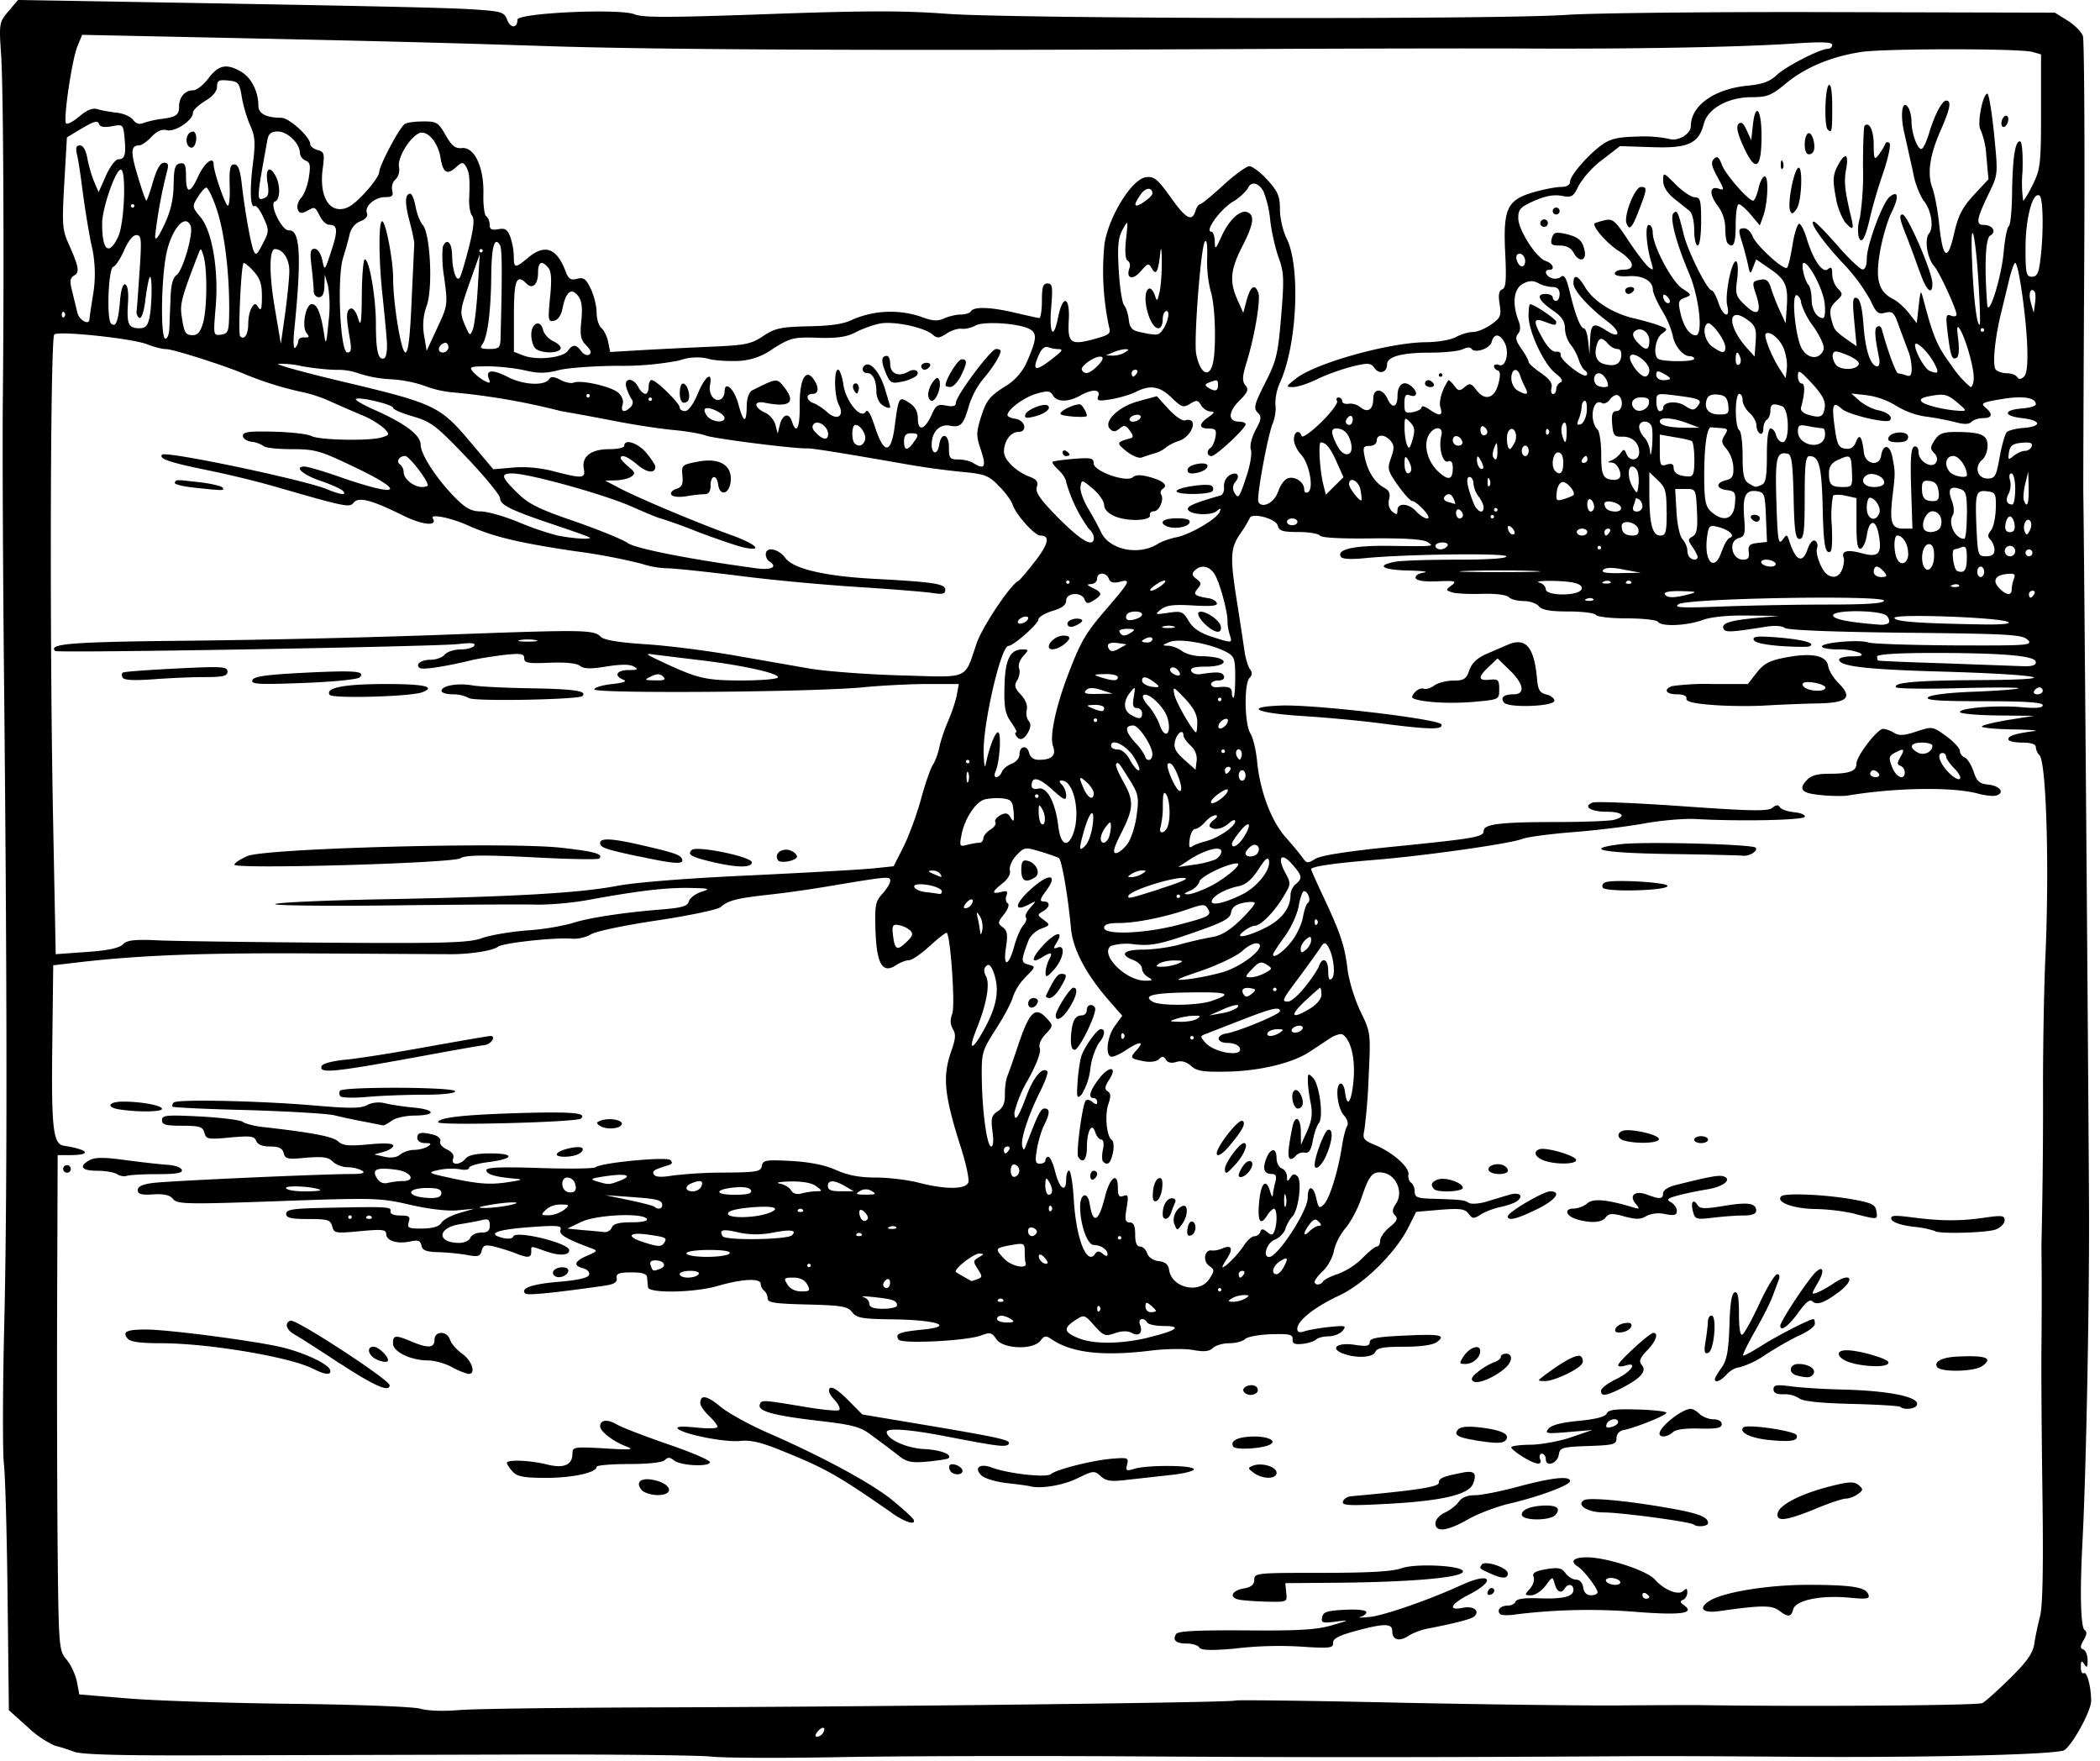 <?xml version="1.0" encoding="utf-8"?>
<svg xmlns="http://www.w3.org/2000/svg" xmlns:svg="http://www.w3.org/2000/svg" version="1.1" viewBox="0 0 161 135">
	<title>Peter Rabbit stands with his ears pricked up in a field between two stands of trees.</title>
	<path d="M54.48 134.64c-.94-.1-8.03-.18-15.74-.15l-23.15.06c-6.39.02-9.37-.06-9.92-.28-.44-.17-1.1-.38-1.46-.46a7.7 7.7 0 0 1-2.1-1.44l-1.43-1.28-.1-8.7c-.05-4.8-.18-9.37-.28-10.17-.1-.8-.1-5.68.03-10.85C.56 91.37.55 75.4.3 51.1.22 42.88.18 33.53.22 30.33.32 20.13.26 6.87.09 4.26-.08 1.78-.07 1.72.65.86L1.38 0l8.36.14c19.3.33 24.62.45 26.7.59 2.03.14 2.22.2 2.45.8.25.66.78.64.78-.02 0-.52 7.87-.88 8.99-.41.63.26 2.72.25 10.25-.02 7.47-.27 10.36-.27 13.7-.02 5.14.38 42.2.45 47.49.08C122.07 1 131.3.9 140.6.93l16.94.04.98.61c.54.34 1.07.87 1.17 1.19.1.32.15 8.14.1 17.38-.05 9.24-.08 17.21-.07 17.72.05 1.98.41 47.65.44 55.04.02 7.5-.23 20.16-.51 25.4-.2 3.8-.13 6.44.17 6.63.2.12.17.37-.07.77-.28.48-.29.63-.03.72.18.07.33.44.33.83 0 .55-.06.62-.26.3-.2-.31-.26-.27-.26.22 0 .34.1.55.23.47.24-.15.56 1.05.56 2.13 0 .78-1.48 3.46-2.08 3.78-.65.33-10.33.57-20.54.5-4.95-.04-10.25-.06-11.78-.05-16.78.1-25.46.1-38.5.02-8.44-.05-18.91-.03-23.28.06-4.36.08-8.71.06-9.66-.05zm8.61-1.8c.29-.46-.04-.56-.4-.12-.2.25-.23.4-.05.4.15 0 .36-.12.45-.28zm-11.78-1.97c16.17-.05 43.15-.37 43.39-.52.09-.06 5.69.01 12.45.16 6.76.14 14.55.24 17.32.21 2.76-.02 5.44-.03 5.95-.02 8.1.12 21.24.03 21.57-.16.24-.13 1.2-1 2.13-1.91 1.27-1.26 1.73-1.9 1.84-2.62.08-.53.28-1.5.45-2.15.2-.79.25-3.83.18-9.12-.06-4.37-.1-9.49-.08-11.38.03-3.19.03-5.28 0-7.94a451.07 451.07 0 0 0 .12-12.17c0-3.2.08-7.73.19-10.05.3-6.89.06-14.79-.46-15.31a1.03 1.03 0 0 1-.28-.62c0-.23-.36-.35-1.05-.35-.59 0-1.06-.11-1.06-.26 0-.26.57-.44 1.98-.62.44-.05-.33-.11-1.7-.13-1.37-.03-2.4-.13-2.3-.24.11-.11 1.06-.33 2.1-.5l1.9-.3-2.84-.03c-1.57-.02-2.85-.14-2.85-.26 0-.32 2.87-.54 4.77-.37 1.1.1 1.58.05 1.58-.16 0-.21-1.32-.3-4.55-.3-3.44 0-4.47-.08-4.24-.3.18-.19 1.61-.36 3.56-.43 1.78-.07 3.3-.19 3.38-.26.07-.07-1.98-.08-4.57-.01-2.6.07-4.76.04-4.83-.07-.22-.37 1.57-.52 6.46-.55 6.64-.03 4.9-.42-2.88-.65-5.83-.16-7.94-.4-7.94-.92 0-.14.45-.25 1-.25.73 0 .89-.07.59-.26a4.3 4.3 0 0 0-1.65-.27c-.7 0-1.26-.1-1.26-.23 0-.3 2.89-.55 3.57-.3.3.1 3.26.2 6.6.22 5.7.02 6.03 0 5.6-.43-.4-.4-1.4-.46-9.36-.54-5.56-.06-9.05-.2-9.26-.37-.2-.16-.8-.2-1.45-.09-2.55.41-3.06.44-3.22.2-.26-.44.38-.67 2.36-.86l1.85-.17-2.38-.03c-1.49-.02-2.78.1-3.44.34-1.23.45-3.2.53-3.44.14-.09-.14-1.16-.26-2.38-.26s-2.29-.12-2.38-.27c-.09-.14-1.04-.26-2.1-.26-1.4 0-2.03-.11-2.27-.4-.18-.22-.7-.4-1.17-.4-.46 0-.97-.13-1.14-.3-.19-.18-1.01-.28-2.05-.25-.96.03-1.98-.02-2.28-.11-.51-.17-.52-.19-.05-.54.42-.33.3-.37-1.08-.31-1.01.04-1.6-.05-1.67-.25-.06-.18.2-.36.63-.42.41-.07-.12-.13-1.17-.16-1.99-.04-2.54-.37-1.1-.66.46-.1 2.61-.17 4.78-.17 2.5 0 3.9-.1 3.8-.26-.17-.26-7.83-.16-10.9.15-1.02.1-1.68.06-1.78-.11-.35-.56.96-.87 3.62-.84 3.62.05 3.6.05 2.98-.31-.34-.2-1.87-.29-4.29-.26-2.32.03-3.82-.05-3.92-.22-.1-.14-.83-.27-1.63-.27-1.22 0-1.5-.08-1.6-.5-.14-.53-2-1.02-2.15-.56a9.7 9.7 0 0 1-.73 1.2c-.76 1.11-.79 1.79-.23 5.31.23 1.44.48 3.1.56 3.68.09.58.28 1.21.43 1.4.18.24.17.44-.04.65-.43.43-.39 3.53.06 4.25.2.32.44 1.3.52 2.17.22 2.27 1.1 4.6 2.2 5.81.51.58 1.09 1.27 1.28 1.55.32.45.4.45.97.1.4-.27 2.53-.6 6.17-.96 6.16-.62 6.75-.73 6.75-1.2 0-.51 1.29-.67 5.52-.67 2.13 0 4.14-.08 4.47-.17 1-.26.66-.62-.58-.62-1.22 0-1.83-.41-1.06-.7.25-.1 3.36.03 6.91.28 5.22.37 6.54.4 6.87.12.29-.24.45-.25.58-.04.1.16.6.33 1.1.38.51.05.87.2.8.35-.13.26-4.96.36-8.34.17-.87-.05-2.66.1-3.97.34-1.3.24-3.8.54-5.53.67-1.73.14-3.46.37-3.83.52-.93.36-7.45 1.29-11.3 1.6-3.17.26-4.87.51-4.87.72 0 .06.43 1.03.96 2.15 1.3 2.78 1.61 3.7 1.83 5.5.1.86.54 2.3.98 3.22.8 1.65.8 1.66.64 5.03a43.8 43.8 0 0 1-.33 4.1c-.15.65-.07.77.85 1.15 1.35.56 2.64 1.72 2.53 2.26-.04.24.05.51.2.61.15.1.28.4.28.69 0 .44.2.52 1.52.55 2.13.07 2.27.09 2.65.32.18.1.78.06 1.32-.1l1.72-.52c.79-.24 1.18.04.66.46-.18.15-.75.35-1.26.46-.5.1-1.2.36-1.54.58-.55.35-.65.34-.94-.06-.28-.37-.64-.42-2.17-.3l-1.85.16-.6 1.2c-1 1.97-3.4 4.33-5.33 5.23-1.85.86-3.18 1.92-3.18 2.53 0 .28.17.33.6.18.33-.1 1.19-.25 1.9-.32 1.2-.12 1.29-.09.97.3-.2.23-.68.42-1.06.42-.4 0-.83.11-.96.24-.14.14-.61.29-1.05.34-.6.06-.79-.02-.76-.35.03-.37-.23-.43-1.66-.39-.92.03-1.83.2-2 .38-.17.17-.72.31-1.2.31-.5 0-1.06.17-1.26.37-.27.26-.67.3-1.5.15-.64-.12-2.14-.1-3.38.06-3.6.43-5.98.15-7.5-.9-.4-.28-.54-.26-.83.12-.54.73-2.87.65-3.38-.11-.34-.51-.48-.55-1.16-.29-1.1.42-6.12.67-6.34.32-.28-.45.03-.58 1.8-.76 2.56-.25 1.21-.74-2.18-.79-2.41-.03-2.83-.1-3.18-.55-.34-.45-.8-.52-3.44-.59-2.5-.06-3.04-.14-3.04-.47 0-.22-.12-.48-.26-.58a.74.74 0 0 1-.27-.53c0-.46-1.44-.38-3.3.16-1.77.52-5.28.58-5.34.1l-.07-.74c-.01-.29-.34-.4-1.21-.4-.96 0-1.18.1-1.12.44.05.32-.2.47-.93.58-3.94.56-5.93.76-6.08.6-.4-.4.52-.73 2.58-.9 1.45-.12 2.24-.3 2.31-.53.07-.2-.13-.42-.44-.5-.8-.2-.69-.55.3-.97.78-.33.81-.39.34-.56-1.97-.73-2.52-1.06-2.39-1.42.13-.33-.22-.36-2.3-.21-2.56.18-3.4.5-2.15.82.46.11.77.07.83-.1.17-.5 4.29.5 4.29 1.05 0 .4-.72.45-1.74.1-1.28-.45-1.17-.45-1.17.02 0 .47-.25.5-1.24.1-.41-.16-1.13-.38-1.59-.5-.7-.16-.86-.11-.97.32-.11.43-.28.48-1.1.33-.54-.1-1.53-.2-2.2-.22-.96-.02-1.25-.14-1.32-.51-.08-.38-.25-.44-.86-.31-.98.21-1.84-.05-1.84-.57 0-.34-.3-.38-2-.22-1.9.18-2 .16-2.14-.37-.14-.5-.34-.56-1.84-.56-1.33 0-1.69-.09-1.69-.4 0-.32.5-.4 2.65-.45 5.12-.11 5.42-.1 5.35.25-.04.2.24.33.75.33.68 0 .78.08.65.5-.14.46-.02.51 1.05.5.82-.02 1.29-.16 1.45-.44.13-.23.75-.57 1.38-.75l1.14-.33-1.26.12c-.76.08-2.2-.09-3.65-.42-2.3-.53-2.7-.55-10.12-.28-7.02.25-7.75.23-8.06-.16-.23-.3-.67-.41-1.52-.36-.92.06-1.19-.02-1.19-.33 0-.27.36-.44 1.13-.54 1.15-.16 12.77-.68 15.15-.69.95 0 1.2-.07.92-.26a2.48 2.48 0 0 0-1.1-.26c-.4 0-.9-.2-1.15-.43-.34-.35-.76-.4-2.03-.3-1.42.14-1.62.1-1.73-.35-.1-.38-.37-.51-1.04-.51-.59 0-.96-.15-1.07-.43-.14-.37-.45-.4-2-.26-1.69.16-1.84.13-1.97-.36-.12-.46-.36-.54-1.7-.54-1.26 0-1.55-.08-1.55-.43 0-.38.33-.41 2.93-.28 1.61.09 3.07.27 3.24.4.17.14.84.32 1.5.4 3.83.43 5.41.73 5.82 1.1.36.33.82.38 2.34.24 1.24-.12 1.9-.09 1.9.1 0 .14-.33.36-.74.47l-.72.2.8.18c.5.11.94.05 1.2-.18.23-.19.7-.35 1.06-.35.35 0 .82-.12 1.04-.26.32-.2.28-.26-.2-.26-.35 0-.6-.17-.6-.4 0-.43.32-.48 1.28-.23.34.1.55.31.48.5-.07.18.16.45.5.61.42.2.59.44.49.7-.2.53.52.54.96 0 .22-.26.83-.39 1.9-.39 1.93 0 1.81.42-.19.67-.8.1-1.45.3-1.45.44s-.32.19-.72.1a4.83 4.83 0 0 0-1.66.07c-.87.2-.79.23 1.36.69 1.73.36 2.65.43 3.84.26 1.3-.19 1.4-.24.62-.3-1.48-.14-2.11-.33-2.11-.65 0-.21 1.15-.26 4.08-.16 2.24.07 4.18.05 4.3-.06.4-.35 5.44-.83 5.73-.55.17.18.14.3-.11.38-1.18.36-1.32.45-1.15.73.12.2.57.22 1.4.08a34 34 0 0 1 4-.23c2.48-.02 2.78-.07 2.87-.51.08-.45.3-.48 2.25-.38 1.43.08 2.6.31 3.45.7.9.4 1.81.57 3.05.57.97 0 2.45.18 3.29.4 2.02.52 3.58.52 3.79-.02.08-.22-.16-1.38-.54-2.58-1.33-4.17-1.46-5.53-.75-7.55.32-.9.34-1.26.1-1.64-.2-.35-.22-.7-.04-1.18.23-.6-.13-5.87-.42-6.19-.06-.05-.64.4-1.3 1-.65.6-1.37 1.1-1.6 1.1-.22 0-.68.17-1.02.4-1.02.66-1.47-.14-1.55-2.72-.06-1.9 0-2.2.53-2.77.32-.35.6-.8.6-.99 0-.37-.1-.36-4.77.42-1.24.21-3.24.5-4.46.63-2.52.28-3.18.44-3.76.95-.22.2-2.4.66-4.87 1.03-2.5.37-4.74.84-5.09 1.07-.34.22-1 .37-1.47.33-1.28-.11-5.3.33-5.66.62-.37.3-2.15.58-3.66.57l-10.57-.06c-8.56-.05-13.48.14-18.4.74l-1.46.17-.07 6.03c-.08 6.46.06 7.68.88 7.8 1.93.3 2.2.72.46.72h-.93l-.04 11.38c-.02 6.26 0 14.8.04 18.98.08 7.5.1 7.61.7 8.33.33.4.68 1.17.78 1.7l.18.95 3.76.31c2.07.17 7.75.36 12.63.41 5.03.06 9.26.22 9.79.38.53.16 1.77.2 2.91.1 1.1-.1 8.35-.19 16.14-.21zm40.64-4.59c-.1-.16-.53-.3-.95-.3-.84 0-1.13-.25-.83-.73.13-.23 1.64-.3 5.34-.28 4.06.04 5.45-.05 6.6-.39 1.4-.41 1.41-.42.3-.28-1.01.13-1.13.1-1.05-.34.08-.4.38-.5 1.74-.57.96-.05 1.65.03 1.65.18 0 .14-.2.3-.46.37-.25.07.07.06.73 0 1.12-.12 4.58-1.32 7.08-2.47 2.21-1 2.65-.33.5.77-1.4.72-1.63 1.24-.45 1 .8-.16 1.32.21.9.64-.22.22-1.37.52-3.67.97-.43.08-1.05.32-1.38.53-.72.48-1.26.33-1.26-.35 0-.62-.63-.61-2.94.02-1.18.33-1.62.57-1.6.88.04.37-.23.42-1.94.32a28.7 28.7 0 0 0-5.72.13c-1.72.14-2.46.12-2.6-.1zm23.06-2.56c-.29-.3.03-.65.59-.65.27 0 .53-.14.6-.31.06-.2.67-.29 1.74-.25 1.92.07 2.69-.12 2.69-.65 0-.43-.42-.5-.66-.11-.27.43-.6.3-.77-.33-.17-.6-.17-.6-.71.13-.3.4-.8.73-1.1.73-.52 0-.52-.03-.1-.5.24-.26.37-.67.29-.9-.13-.3.1-.45.96-.6.93-.15 1.19-.1 1.48.3.2.28.57.5.82.5.27 0 .49.25.54.6.05.38.26.6.6.6.27 0 .5-.1.5-.23 0-.3-1.07-1.7-1.51-1.97-.64-.4-.34-.71.69-.71 1.5 0 4.57 1 5.19 1.68.74.83 1.83 1.27 2.21.89.22-.22.3-.19.3.13 0 .23-.15.49-.33.56-.25.1-.23.2.06.4.9.63-.15.79-3.57.53a45.38 45.38 0 0 0-9.26.18c-.58.1-1.14.08-1.25-.02zm11.44-1.3c0-.06-.12-.19-.26-.28-.15-.09-.27-.03-.27.12s.12.28.27.28c.14 0 .26-.05.26-.12zm-2.25-1.2c-.09-.15-.4-.27-.7-.27-.28 0-.45.12-.36.27.1.14.4.26.7.26.29 0 .45-.12.36-.26zm12.17 2.22c-.53-.41-1.4-.4-4.53.05-1.29.19-1.68-.2-.8-.77 1.03-.67 4.47-1.24 7.54-1.24 3.36 0 4.45.17 4.66.73.13.35-.09.38-1.5.25-2.17-.2-4.08.2-4.26.9-.16.6-.4.62-1.1.08zm-41.35-.82c-.83-.16-.6-.7.36-.87.56-.1.78-.29.78-.66 0-.52.17-.53 5.16-.53 3.64 0 5.45-.1 6.16-.36 1.08-.38 4.68-.2 4.68.25 0 .47-3.87.82-9.79.87l-3.83.03.07.73c.08.72.07.72-1.45.69-.84-.02-1.8-.09-2.14-.15zm19.03-.6c.06-.17.2-.3.3-.3.32.04.26.4-.08.52-.18.05-.27-.04-.22-.22zm.23-1.4c-.88-.4-.87-.39-.69-.68.23-.37 2.01.22 2.01.66 0 .42-.42.43-1.32.02zm-4.23-3.86c0-.27.31-.63.71-.81.4-.18.88-.56 1.08-.84.23-.33.66-.5 1.24-.5.5 0 2-.3 3.36-.67 2.58-.69 3.93-.83 3.93-.41 0 .31-2.4 1.2-4.67 1.73-.98.23-2.4.77-3.15 1.2-1.6.91-2.5 1.02-2.5.3zm19.8.1c-.21-.21-5.5-.92-6.87-.93-1.26 0-2.16-.56-1.54-.94.37-.23 3.32.04 6.47.6 2.3.4 3.04.68 3.04 1.16 0 .25-.88.33-1.1.1zm-61.48-.9c-4.27-2.96-5.08-3.41-8.6-4.83-1.44-.58-2.27-.77-3.04-.68-1.12.12-4.32-.5-4.76-.94-.17-.17.3-.2 1.39-.09.9.1 1.65.08 1.65-.05s-.3-.51-.66-.85c-.36-.34-.66-.77-.66-.96 0-.69.51-.6 1.54.26.59.49 2.24 1.4 3.67 2.02 4.21 1.84 8.05 3.92 9.6 5.22.8.66 1.5 1.31 1.55 1.43.17.45-.64.2-1.68-.52zm48.3.13c0-.4.77-.68 1.87-.69.85 0 1.11.24.73.7-.4.49-2.6.48-2.6-.01zm19.62-.1c.12-.63 1.71-1.46 3.9-2.03 1.56-.4 1.94-.42 2.3-.13.37.32.37.38-.06.7-.26.18-.67.34-.91.34-.25 0-1.31.35-2.37.8-2.22.9-2.99 1-2.86.33zm-33.33-.9c.06-.2.35-.38.62-.4 4.99-.45 6.73-.72 6.73-1.03 0-.35.28-.48 1.76-.77.96-.2 1.18.02.87.83-.31.84-2.41 1.33-6.56 1.55-2.94.16-3.52.13-3.42-.17zm-53.78-.9c-.52-.63.03-.99 1.1-.71 1.27.33 1.37 1.12.15 1.12-.5 0-1.06-.18-1.25-.4zm29.78-.27c-.15-.04-.95-.15-1.79-.24-.84-.1-1.7-.36-1.93-.59-.6-.58-.11-.95.8-.6 1.22.46 4.18.8 4.53.5.45-.37 3.2-1.06 4.7-1.18 1.2-.1 1.28-.06 1.14.44-.12.49-.06.53.57.33 1.02-.3 4.54-.28 4.55.04 0 .14-.8.34-1.79.44l-3.32.37c-1.25.15-1.62.1-2.03-.28-.49-.44-.57-.43-1.78.16-1.11.55-2.84.83-3.65.61zM39.3 112.8c-.24-.27-.44-.57-.44-.67 0-.27 1.76-.2 3.06.12 1.32.33 1.97.05 1.97-.86 0-.48.16-.5 2.45-.37 2.15.13 2.34.1 1.6-.18-.97-.38-1.93-1.13-1.93-1.51 0-.5.54-.57 1.25-.16.4.24 2.2.93 4 1.55 1.79.61 3.22 1.23 3.17 1.37-.12.37-2.28.25-2.76-.15-.3-.25-.47-.26-.7-.02-.19.18-1.26.3-2.77.3-1.35 0-2.46.1-2.46.21 0 .45-1.84.85-3.88.85-1.72 0-2.2-.1-2.56-.48zm56.83.1c-.48-.35-.48-.39-.05-.56.67-.25 1.79.09 1.79.55 0 .5-1.06.51-1.74.01zm-23.28-.17c-.1-.15-.1-.35-.03-.43.22-.21.97.13.97.44 0 .36-.72.35-.94 0zm-3.83-1.06c-.72-.56-.74-.57-2.2-1.66-.87-.65-1.42-.8-4.12-1.11-3.42-.4-4.63-.74-4.45-1.24.13-.37.17-.37 3.47.18 1.3.22 2.46.33 2.6.25.14-.09-.02-.44-.35-.8-.38-.4-.5-.72-.35-.88.16-.16.66.16 1.37.88l1.12 1.13 4.3.72c6.26 1.05 7.11 1.24 6.93 1.53-.18.29-.83.2-4.96-.6-2.71-.52-4.42-.63-4.4-.3.02.55 1.51 1.23 2.85 1.3 1.28.06 2.22.42 1.88.71-.06.06-.77.17-1.57.25-1.18.11-1.59.04-2.12-.36zm47.7-.02c-.48-.3-.86-.62-.86-.71 0-.1.68-.2 1.52-.2.84-.02 2.23-.28 3.1-.58l1.6-.55-1.86.16c-1.66.14-1.81.11-1.5-.26.22-.28 1.02-.48 2.33-.6 1.32-.13 2.04-.32 2.13-.56.11-.29.67-.36 2.36-.31 1.23.03 2.22.15 2.22.25 0 .2-2.38 1.15-3.3 1.33a.63.63 0 0 0-.53.62c0 .48-.21.53-2.17.6-2 .07-2.17.12-2.25.66-.1.68-1 .99-1 .34 0-.22-.14-.41-.3-.41-.16 0-.22.18-.14.4.2.53-.3.46-1.35-.18zm7.34-2.63c0-.38-.72-.27-.88.13-.1.26.01.33.37.23.28-.07.5-.24.5-.36zm-29.51 1.86c-.28-.45.39-.77 1.65-.77 1.02 0 1.69.33 1.2.6-.56.33-2.68.46-2.85.17zm18.47-.5c-1.3-.2-1.61-.43-1.2-.84.19-.19.8-.23 1.7-.12 1.6.2 2.22.5 1.96.92-.2.32-.73.33-2.46.05zm22.63 0c-1.44-.14-2.37-.6-1.99-.97.28-.27 3.97.27 4.08.6.15.43-.4.53-2.1.37zm-8.42-.49c0-.53 1.73-1.9 2.4-1.9.16 0 .47.18.68.4.22.21.7.4 1.04.4.39 0 .65.15.65.37 0 .3-.38.37-1.71.34-1.07-.03-1.83.07-2.04.28-.37.37-1.02.44-1.02.11zm18.47-2.05c-.09-.08-1.77-.18-3.75-.23-2.42-.06-3.73-.2-4-.42a2.1 2.1 0 0 0-1.2-.32c-.54.02-.78-.1-.78-.38 0-.34.23-.37 1.38-.22.77.1 2.52.21 3.9.24 3.7.09 6.08.6 5.69 1.23-.17.27-1 .34-1.24.1zm-50.35-1.18c-.2-.32.53-.64.92-.4.15.1.21.29.13.42-.2.33-.84.32-1.05-.02zm27.4-.06c0-.18.5-.57 1.1-.86 1.2-.57 1.78-1.39.77-1.07-.3.1-.56.09-.56-.03 0-.26 2.4-2.47 2.7-2.47.42 0 .2.65-.5 1.36-.55.59-.63.81-.38 1.11.39.47-.09 1.01-1.57 1.77-1.19.6-1.58.65-1.56.19zm-96.72-2.1c-1.6-1.06-3.14-2.04-3.42-2.19-.66-.36-.83-.9-.34-1.08.4-.16 7.6 4.54 7.6 4.95 0 .57-1.16.06-3.84-1.69zm86.94 1.39c-.24-.15-.15-.36.37-.76a5 5 0 0 1 1.22-.72c.28-.09.5-.27.5-.4 0-.14.18-.25.4-.25.54 0 .5.62-.07 1.11-.8.7-2.06 1.24-2.42 1.02zm5.4-.44c1.6-1.19 2.6-1.71 2.84-1.47.15.14.18.39.08.55-.28.46-2.17 1.34-2.84 1.33-.6-.01-.6-.02-.08-.4zm13.1.26c0-.08.23-.48.52-.88.4-.57.53-1.26.6-3.2.04-1.68.17-2.5.4-2.57.24-.08.33.36.33 1.65 0 1.13.1 1.7.27 1.59.15-.1.74-1.17 1.31-2.4.57-1.23 1.18-2.23 1.35-2.23.18 0 .23.18.11.46l-.47 1.25c-.15.43-.74 1.6-1.31 2.6-.57 1-1 1.87-.94 1.92.05.05.74-.32 1.54-.83 1.25-.78 3.57-1.96 3.86-1.96.06 0 .1.16.1.36 0 .2-.5.58-1.12.86-.61.27-1.8.95-2.65 1.5a6.8 6.8 0 0 1-2.02.98c-.26 0-.7.24-.96.53-.46.51-.92.7-.92.37zm6.28-.28c-.68-.18-.57-.88.13-.88.8 0 1.37.4 1.15.76-.19.3-.46.33-1.28.12zm-113.73-.5c-1.7-.9-8.03-1.97-11.68-1.97-1.56 0-2.34-.1-2.55-.35-.44-.53-.09-.7 1.4-.7 1.8 0 8.94.95 10.66 1.42 1.72.46 3.33 1.25 3.46 1.68.13.42-.4.38-1.29-.09zm10.61-.15c-.5-.27-1.32-.5-1.8-.5-1.32 0-2.7-.66-2.7-1.3 0-.65.17-.67 1.42-.15 1.28.54 1.76.5 1.76-.13 0-.7.96-.71 1.19-.01.09.29.51.77.94 1.08.77.55 1.08 1.6.45 1.54a5.47 5.47 0 0 1-1.26-.53zm113.88 0c-.26-.42.4-.75 1.61-.8 2.15-.1 2.7.12 1.87.72-.61.45-3.21.5-3.48.08zm-6.4-.27c-1.2-.27-1.58-1.02-.52-1.01.95 0 3.13.64 3.19.92.07.36-1.3.4-2.66.1zm-113.23-.3c-.65-.3-.82-.98-.24-.98.44 0 1.34.96 1.05 1.13-.12.07-.49 0-.81-.15zm83.34-.26c.45-.68 1.26-.94 1.26-.4 0 .52-.55 1-1.15 1-.47 0-.47-.05-.11-.6zm-9.28-.2c-1.01-.42-.4-.86.91-.67.91.14 1.16.1 1.16-.2 0-.3.57-.41 2.58-.5 2.82-.14 3.3-.05 2.57.49-.31.23-1.24.36-2.53.36-1.56 0-2.07.09-2.19.4-.17.44-1.52.5-2.5.11zm27.82-.95c.1-.57.17-1.24.18-1.5 0-.25.12-.46.28-.46.43 0 .2 2.72-.26 2.86-.29.1-.33-.09-.2-.9zm-6.9-.94c.06-.2.38-.4.71-.44.41-.06.57.02.49.26-.06.2-.39.4-.72.44-.41.06-.57-.02-.49-.26zm12.63-.24c0-.27 1.4-2.47 2.4-3.75.78-1.01 1.14-.65.47.47-.5.86-.5.91-.05.74.27-.1.8-.4 1.2-.66 1.4-.98 1.8-.37.42.65-1.1.82-1.66 1-1.99.67-.18-.17-.52.1-1.02.81-.76 1.07-1.43 1.57-1.43 1.07zm-94-3.85c-.28-.28.07-.63.64-.63.32 0 .5.14.43.33-.13.38-.8.57-1.06.3zm105.86-3.41a7.31 7.31 0 0 0-1.67-.33c-.95-.12-1.59-.34-1.67-.57-.1-.3.17-.33 1.57-.15 2.21.29 3.73.3 5.6.02 1.32-.19 1.51-.16 1.51.21 0 .24-.3.55-.68.7-.7.26-4.42.36-4.66.12zm-27.45-.9c-.84-.23-1.03-.82-.26-.82.33 0 .8-.18 1.05-.4.44-.4 1.52-.3 3.56.32.47.14.48.11.15-.29-.54-.65-.04-1.04.88-.7.97.37 1.22.35 1.22-.1 0-.23.4-.5 1-.64 2.67-.67 3.32-.78 3.67-.65.64.25-.09.8-1.3.99-.62.1-1.6.3-2.17.45-.86.23-.97.32-.6.53.25.14.46.44.46.67 0 .33-.2.38-.92.24a2.15 2.15 0 0 0-1.44.16c-.42.26-.78.26-1.67.02-.94-.26-1.18-.24-1.43.08-.3.4-1.1.45-2.2.15zm-5.3-.23c0-.31 2.72-1.91 3.25-1.91.92 0 .4.69-1.08 1.4-1.53.74-2.18.89-2.18.5zm14.2-.35c-.2-.72.01-1.04.34-.52.18.3.54.32 1.98.08 1.9-.32 2.52-.22 2.52.36 0 .25-.32.37-.99.37-.55 0-1.6.08-2.34.17-1.26.15-1.36.12-1.51-.46zm12.38.15a15.9 15.9 0 0 0-3.06-.36c-1.66-.03-3-.53-2.56-.97.27-.28 3.42-.14 5.5.24 1.46.26 1.72.4 1.8.9.09.67.14.66-1.68.2zm-32.23-1.89c-.31-.3-.2-.57.32-.74.58-.18 1.88.26 1.88.65 0 .3-1.92.38-2.2.1zM8.98 90c-.22-.14-.9-.26-1.53-.26-1.21 0-1.45-.34-.56-.82.4-.22 1.12-.22 2.7 0 1.2.16 2.63.32 3.2.36.57.03 1.09.2 1.15.39.08.24-.4.33-1.88.33-1.09 0-2.14.06-2.34.13-.19.07-.53.01-.74-.13zm-4.1-.25a.3.3 0 0 1 .1-.4.3.3 0 0 1 .41.1.3.3 0 0 1-.1.4.3.3 0 0 1-.4-.1zm109.27-.02c-.21-.33.53-.63 1.06-.43.21.08.4.27.4.42 0 .36-1.25.36-1.46.01zm4.16-.8c-.64-.26-.78-.68-.28-.84.49-.17 2.7.47 2.8.8.13.37-1.63.4-2.52.04zm-75.61-.5c.2-.32 1.72-.65 1.94-.43.1.1 0 .28-.22.42-.5.32-1.92.33-1.72.01zm81.83-1c-.53-.14-.61-.57-.13-.75.55-.2 2.66.26 2.78.6.1.34-1.6.43-2.65.15zm5.36-.08c0-.14.24-.26.53-.26.29 0 .53.12.53.26 0 .15-.24.27-.53.27-.3 0-.53-.12-.53-.27zm-83.87-1.04c-.33-.22-.33-.28.05-.42.6-.23 1.68-.05 1.6.27-.07.36-1.17.46-1.65.15zm-18.13-.34a42.9 42.9 0 0 1-2.25-.48c-.5-.13-3.48-.3-6.6-.4-3.12-.07-5.73-.2-5.8-.26-.06-.07-.03-.21.08-.32.27-.27 6.63-.13 10.82.23 2.68.23 3.53.23 4.02-.04.38-.2.91-.25 1.37-.13.4.1 1.37.25 2.13.32 1.74.16 1.83.6.14.62-.7 0-1.5.18-1.77.4-.29.2-.58.37-.67.35l-1.47-.29zm5.7.05c0-.35 1.87-.57 6.17-.7 4.14-.12 5.26-.02 4.78.42-.3.28-10.96.56-10.96.28zm-24.42-.98c-1.07-.16-.88-.6.27-.6 1.44 0 2.98.3 2.98.56 0 .23-1.85.26-3.25.04zm16.94-1a.37.37 0 0 1-.05-.43c.2-.33 8.84-.3 8.84.04 0 .15-.95.26-2.34.26-1.28 0-3.22.07-4.3.16-1.07.1-2.04.08-2.15-.03zm-1.46-2.31c.06-.2.81-.4 1.8-.5.94-.08 3.77-.53 6.3-.99 2.52-.45 4.7-.83 4.85-.83.48 0 .04.66-.47.7-.28.03-2.23.37-4.34.76-7.17 1.32-8.33 1.45-8.14.86zm98.23-13.69c-.09-.15 0-.34.2-.41.63-.24 4.7 0 4.76.27.09.37-4.73.5-4.96.14zm5.1-2.58c-5.16-.08-6.67-.38-3.74-.75 1.75-.22 10.08 0 10.35.26.24.24-.49.7-1 .62-.21-.03-2.74-.09-5.62-.13zm11.83-4.5c-1.63-.12-1.97-.41-1.33-1.12.36-.4.82-.53 1.75-.53 1.57 0 2.1-.2 2.1-.78 0-.58 1.6-2.66 2.04-2.66.19 0 .57.13.84.3.38.24.76.22 1.72-.1 1.22-.4 1.24-.4 2.28.36.58.42 1.05.93 1.05 1.13 0 .2.17.43.37.5.2.09.51.57.68 1.08.25.76.45.94 1.13 1 .88.1 1.27.6.64.83-.2.08-.83.02-1.4-.13-1.96-.54-6.36-.47-10.02.14-.29.05-1.12.04-1.85-.01zm10.04-2.04c-.36-.36-.65-.77-.65-.93a.27.27 0 0 0-.26-.27c-.47 0-.28.7.4 1.43.36.4.77.65.9.56.14-.08-.04-.44-.4-.8zm-5.8.39c-.1-.15-.28-.27-.42-.27-.13 0-.25.12-.25.27 0 .14.19.26.42.26.22 0 .34-.12.25-.26zm1.98-.12c0-.2-.15-.42-.33-.49-.27-.1-.26-.23 0-.68.37-.63.27-.7-.46-.3-.42.22-.45.37-.19 1.05.3.82.98 1.1.98.42zm2.12-2.03c0-.13-.36-.24-.8-.24-.88 0-1.04.37-.33.76.47.27 1.13-.04 1.13-.52zm-42.34-1.72c-1.52-.2-4.24-.45-6.02-.56-3.57-.23-4.47-.7-1.52-.8 2.65-.08 12.1 1.04 12.24 1.45.14.42-.92.4-4.7-.09zm9.5-1.58c-.31-.39-.02-.64.73-.64.92 0 .79-.8-.3-1.85l-.93-.9-.66.63c-.86.8-.84 1.1.06 1 .65-.06.73.02.73.72 0 .8 0 .8-1.85.97-1.72.16-3.74.07-4.6-.2-.29-.1-.3-.19-.02-.52.19-.22.49-.35.67-.28.18.07.55-.04.81-.24.27-.2.93-.38 1.46-.38.83 0 1-.12 1.24-.8.19-.54.6-.93 1.28-1.23l1.57-.68c1.45-.66 2.11.06 2.34 2.57.07.85.21 1.08.71 1.2.34.08.62.3.62.48 0 .44-3.5.57-3.85.15zm16.04.18c-1.5-.11-2.1-.26-2.06-.49.05-.2-.23-.33-.72-.33-.85 0-1.07-.37-.38-.63a19.3 19.3 0 0 1 3.11-.16h2.7l.69-.88c.57-.71.98-.93 2.3-1.17 1.95-.36 3.05-.13 3.17.68.05.32.38.88.75 1.25 1.17 1.17.78 1.57-1.63 1.61-1.16.02-2.95.1-3.97.16-1.01.06-2.8.05-3.96-.04zm8.6-1.32c0-.28-1.36-.57-1.69-.37-.12.08-.06.24.13.37.48.3 1.55.3 1.55 0zm-3.42-3.2c-1.28-.1-2-.26-2.08-.48-.1-.27.32-.3 1.96-.17 1.91.17 2.85.44 2.3.68-.12.05-1.1.04-2.18-.03zm-48.5 53c2.18-.52 2.66-.88 1.18-.88-.6 0-1.17-.12-1.26-.27-.26-.43-.73-.3-.55.16.24.63-.07.94-.63.64-.32-.17-.75-.16-1.29.02-.74.26-.87.21-1.58-.58-.76-.86-.78-.86-1.47-.41-.91.6-.88.89.17 1.34 1.17.51 3.3.5 5.43-.01zm-10.53-1.41c-.52-.34-1.06-.34-1.06 0 0 .14.33.26.73.26.57 0 .64-.06.33-.26zm6.8-.97c-.1-.1-.18-.02-.18.18 0 .19.08.27.17.17.1-.1.1-.25 0-.35zm4.32.34c0-.05-.18-.25-.4-.43-.33-.27-.4-.25-.4.1 0 .24.18.43.4.43.22 0 .4-.04.4-.1zm-19.85-.41c0-.38-.28-.48-1.72-.64-.73-.08-1.11-.09-.86-.01.26.08.46.31.46.52 0 .26.32.38 1.06.38.59 0 1.06-.12 1.06-.25zm8.12-.46a.25.25 0 0 0-.36 0c-.1.1-.02.18.18.18.2 0 .27-.08.18-.18zm18.6-.09c.33-.21.31-.25-.13-.25a2 2 0 0 0-.92.25c-.33.21-.31.26.13.26a2 2 0 0 0 .92-.26zm-33.6-1.06c-.18-.34-.55-.53-1.07-.53-.72 0-.76.05-.45.53.2.33.61.53 1.07.53.65 0 .7-.06.45-.53zm31.75.4a.13.13 0 0 0-.13-.13.13.13 0 0 0-.13.13c0 .07.06.13.13.13s.13-.06.13-.13zm-25.4-.54c0-.23-.12-.34-.26-.25-.15.09-.27.27-.27.4 0 .15.12.26.27.26.14 0 .26-.19.26-.41zm24.47-.28c.42-.64.42-.7-.02-1.02-.5-.37-.34-1.26.22-1.17.18.03.55-.04.81-.16.7-.3.85.02.35.78-.24.37-.4.67-.34.67.22 0 1.18-.98 1.62-1.65.26-.4.62-.73.81-.73.2 0 .4-.15.46-.33.09-.26.2-.26.52 0 .34.28.44.27.57-.08.23-.6.2-1.7-.04-1.7-.1 0-.35.24-.53.53-.53.84-.75.43-.6-1.11.15-1.45.54-1.78.85-.7.1.34.18.43.2.21.01-.21.1-.66.19-.99.11-.43.04-.6-.26-.6-.6 0-.74-.38-.45-1.16.33-.86.8-.89.8-.05 0 .35.18.7.4.78.22.09.4.37.4.63 0 .4.05.4.26.07.18-.29.32-.31.54-.1.37.37.08 2.63-.4 3.1-.18.19-.42.6-.52.93-.1.33-.48.7-.83.84-.6.23-.94 1.32-.42 1.32.66 0 2.96-3.53 2.96-4.55 0-1 .44-.95.66.08.17.73.23.78.59.42.43-.44 1.08-2.53 1.37-4.42.1-.66.27-1.35.39-1.54.13-.21.03-.54-.24-.85-.5-.55-.69-2.3-.26-2.43.15-.04.3.25.35.65.15 1.28.5.79.65-.91.15-1.64-.2-3.1-.83-3.5-.16-.1-.62.05-1.02.32l-1.53 1.01c-1.28.85-3.8 1.46-6.25 1.51-1.9.04-2.38-.03-2.83-.44-.37-.32-.73-.42-1.12-.3-.37.12-.66.06-.8-.17-.17-.28-.3-.29-.54-.04-.18.18-.65.25-1.13.16-1.1-.21-1.12-.26-.56-.88.61-.67.23-.67-.8 0-.43.3-.94.53-1.12.53-.53 0-.38-1.54.24-2.37l.56-.77-1.03-1.18c-1.73-1.98-2.75-3.9-2.9-5.5-.23-2.5-.71-5.27-.93-5.41-.12-.07-.76-.3-1.43-.5-1.17-.35-1.23-.34-1.83.3-.34.37-.56.88-.5 1.14.08.28-.14.67-.56 1-.83.65-.86.85-.1.66.44-.12.53-.06.4.28-.09.23-.05.5.1.59.14.09.03.44-.28.84-.5.62-.5.7-.1 1 .35.25.4.56.24 1.57-.23 1.57.23 1.43.66-.2.17-.6.47-1.3.67-1.52.2-.23.3-.5.2-.6-.1-.1.05-.43.33-.74.5-.57.5-.57-.1-.26-1.18.62-1.1-.03.14-1.16 1.4-1.28 2.16-1.2 1.17.13-.47.63-.5.8-.18.8.54 0 .51.44-.06.76-.43.25-.43.29.07.65.51.39.51.4-.2.68-.41.15-.84.55-.96.88-.6 1.58-.6 1.72 0 1.87.55.15.55.17-.23.95a4.17 4.17 0 0 0-.98 1.54c-.1.4-.68 1.5-1.3 2.45-1.05 1.65-1.1 1.81-1.08 3.7.03 2.64.4 5.3.72 5.3.16 0 .2-.46.1-1.16-.13-1-.08-1.22.4-1.54.41-.27.57-.64.55-1.29-.01-.5.08-1.14.2-1.43.12-.3.47-1.28.77-2.2.92-2.76 1.36-3.18 2.27-2.17.47.52.47.55-.12 1.18-.38.4-.54.81-.44 1.09.1.27-.24 1.2-.89 2.38a9.42 9.42 0 0 0-1.06 2.53c0 .83.3.42.94-1.3.52-1.4 1.22-2.22 1.58-1.86.09.09-.15.76-.52 1.5-.9 1.8-1.53 3.67-1.4 4.22.1.39.14.37.31-.08.88-2.32 1.11-2.78 1.4-2.78.43 0 .42.38-.03 1.27-.2.4-.45 1.22-.55 1.84-.16.93-.12 1.12.23 1.12.23 0 .42-.12.42-.26 0-.15.1-.27.23-.27s.37.54.53 1.2c.33 1.28.83 1.6.83.52 0-.36.1-.66.22-.66.13 0 .3 1.04.37 2.32.19 3 1.03 5.04 1.66 4.02.12-.19.3-.18.55.03.24.2.37.22.37.03 0-.34-.52-.7-1.06-.7-.48-.01-1.02-1.5-1.04-2.88-.02-1.06.57-1.29.73-.28.26 1.62.69 1.42 1.18-.56.38-1.49.98-1.91.98-.69 0 .64.1.78.43.65.37-.14.4-.01.24.93-.15.9-.1 1.1.24 1.1.3 0 .42.26.42.93 0 .62.12.92.38.92.2 0 .45.23.54.52.1.3.45.54.88.6.5.05.74.25.8.67.2 1.38 2.31 1.87 3.08.7zm-1.67-3.85c.05-.34.2-.6.35-.56.4.1.32.93-.09 1.07-.24.08-.32-.08-.26-.5zm-1-.33c-.2-.53.13-1.25.64-1.42.44-.15.4.79-.06 1.4-.37.5-.38.51-.57.02zm-.9-.8c0-.68.32-1.21.72-1.21.21 0 .32.14.23.33-.08.18-.23.54-.31.8-.2.55-.64.6-.64.08zm-.74-1.76c.04-.48.24-.92.43-.98.25-.08.33.13.27.75-.05.48-.25.92-.44.99-.25.08-.32-.13-.26-.76zm-4.81-1.16c0-.22.12-.4.26-.4.15 0 .27.1.27.24 0 .14-.12.32-.27.41-.14.1-.26-.02-.26-.25zm11.38-.07c0-.13.16-.47.37-.75.44-.6.92-.3.52.34-.31.5-.9.76-.9.4zm-1.06-.47c0-.46 1.12-1.98 1.46-1.98.38 0 .02.9-.66 1.64-.68.75-.79.8-.8.34zm6.88-.33c.01-.62.75-2.57 1.01-2.66.43-.14.38.76-.1 1.9-.34.84-.92 1.32-.91.76zm-16.22-.23c-.09-.09-.1-.5-.01-.93.1-.45.04-.76-.13-.76-.15 0-.36-.25-.46-.56-.25-.81-.64-.12-.64 1.16 0 .95-.32 1.29-.67.72-.17-.28.3-3.85.56-4.28.09-.13.32-.1.52.07.27.22.38.23.38.01 0-.16-.12-.3-.27-.3-.45 0-.3-.57.42-1.5.78-1.02 1.44-.93.76.1-.34.53-.36.72-.11.88.24.15.26.4.06.96-.3.85-.14 2.52.26 2.77.14.1.18.54.08 1-.18.8-.4 1-.75.66zm14.3-.25c-.16-.16-.1-.86.22-2.43.2-.96.64-.69.64.4l.01.99.48-1.06c.35-.8.42-1.32.27-2.12-.12-.58-.22-1.35-.22-1.7-.01-.6.03-.62.39-.26.5.5.83 3.02.45 3.48-.15.18-.36.79-.46 1.34-.14.74-.3.98-.62.92a.77.77 0 0 0-.7.26c-.16.2-.36.28-.46.18zm-5.57-.3c-.22-.34 1.64-2.77 1.96-2.57.29.17-.01.74-1.03 1.94-.44.53-.83.8-.93.63zm5.83-4.02c-.21-.82.22-1.26.58-.59.3.57.2 1.09-.23 1.09-.12 0-.28-.23-.35-.5zm-16.51-1.62c.06-.8.2-1.69.31-1.98.33-.81 1.2-1.99 1.47-1.99.38 0 .3.57-.16 1.07a5.29 5.29 0 0 0-.65 2 4.86 4.86 0 0 1-.66 1.94c-.37.37-.4.27-.31-1.04zm-.51-3.37c.06-1.17.3-1.65.83-1.65.21 0 .38-.18.38-.4 0-.42.41-.54.63-.19.2.34-1.2 3.23-1.56 3.23-.22 0-.32-.35-.28-1zm-1.17-1.64c0-.4 1.1-2.13 1.35-2.13.39 0 .27.6-.29 1.52-.5.82-1.06 1.14-1.06.61zm-2.11-.92c0-.23.18-.42.41-.42.23 0 .38.14.32.32-.16.49-.73.57-.73.1zm1.37-.62c.65-1.33.88-1.65 1.18-1.65.46 0 .45.16-.1 1.08-.25.43-.61.77-.81.77-.2 0-.32-.09-.27-.2zm-.04-1.73c0-.27.11-.71.26-1 .32-.59.19-.63-.53-.19-.9.57-.83.06.13-.97.95-1 1.58-1.09.98-.14-.26.42-.25.48.08.36.64-.25.47.84-.26 1.68-.54.6-.66.65-.66.26zm-1.86-7.88c0-.6.1-.79.43-.72.7.13 1.1.97.62 1.28-.72.46-1.05.28-1.05-.56zm23.14 31.53c.08-.14.6-.4 1.14-.57a5.59 5.59 0 0 0 1.86-1.2c.48-.5.98-.9 1.12-.9.14 0 .25-.2.25-.45s.33-.72.73-1.04c.56-.45.66-.66.41-.9-.24-.25-.22-.47.1-.94.54-.84.01-2.12-.96-2.32-.85-.16-1.11.13-1.72 1.95-.27.8-.82 1.83-1.21 2.28-.4.46-.8 1.24-.89 1.75-.1.5-.47 1.19-.83 1.53-.36.34-.65.71-.65.83 0 .3.46.28.65-.02zm-26.48-.18c.36-.14.36-.22 0-.77-.36-.56-.36-.64.08-.9.43-.24.43-.27.03-.28-.44 0-2 1.23-1.78 1.41.12.1 1.14.68 1.21.7l.46-.16zm-21.4-.37c.1-.15-.18-.26-.65-.26-.44 0-.8.11-.8.26 0 .15.28.26.64.26.35 0 .72-.11.8-.26zm41.8 0c.1-.15.04-.26-.11-.26-.16 0-.28.11-.28.26 0 .15.05.26.11.26.07 0 .2-.11.28-.26zm3.04-.51c.4-.75.34-.86-.26-.49-.55.34-.73 1-.27 1 .14 0 .37-.23.53-.51zm-47.78.09c.54-.21.28-.64-.38-.64-.34 0-.45.13-.35.4.17.45.17.45.73.24zM62.16 97a.13.13 0 0 0-.14-.13.13.13 0 0 0-.13.13c0 .07.06.13.13.13.08 0 .14-.06.14-.13zm16.47-.2c-.04-.1-.07-.5-.07-.87 0-.64-.06-.66-1-.5-1.3.24-1.31.27-.58 1.05.57.6 1.82.84 1.65.32zm1.51-.34c-.18-.22-.39-.35-.45-.28-.19.18.19.69.5.69.18 0 .16-.16-.05-.4zm-24.2-.39c.1-.16-.48-.26-1.57-.26-.98 0-1.74.11-1.74.26 0 .15.7.27 1.57.27.87 0 1.65-.12 1.74-.27zm-5.02-.8c.24-.4.17-.43-1.26-.64-1.44-.2-1.68.14-.4.56 1.18.39 1.46.4 1.66.07zm-14.86-.39c.08-.22.45-.4.82-.4.5 0 .67-.13.67-.55 0-.45-.12-.53-.6-.41-.32.08-1.09.22-1.7.32-1.74.28-1.78 1.42-.04 1.43.38 0 .76-.17.85-.39zm24.66-.2c.4-.39-.09-.46-1.45-.2-.93.18-1.78.17-2.6 0-1.27-.3-1.57-.23-1.26.28.21.34 4.97.27 5.31-.08zm25.25.2a.13.13 0 0 0-.13-.13.13.13 0 0 0-.14.13c0 .07.06.13.14.13.07 0 .13-.06.13-.13zm-19.93-.3a.25.25 0 0 0-.36 0c-.1.09-.01.17.18.17.2 0 .27-.08.18-.18zm13.43-.07c.08-.13-.03-.3-.25-.39-.24-.09-.4 0-.4.24 0 .43.42.53.65.15zm21.65-.55c.21 0 .2-.1-.02-.32-.24-.25-.4-.2-.7.2-.52.68-.51 1.05 0 .53.24-.23.56-.41.72-.41zm-54.21.13c.1-.28.54-.4 1.5-.4.83 0 1.28-.1 1.18-.26-.3-.49-3.91-.32-5.05.24l-1.04.5 1.2.12c.65.05 1.38.12 1.62.15a.6.6 0 0 0 .59-.35zm21.79-.03c-.09-.09-.32-.1-.5-.02-.22.08-.16.15.15.16.28.01.44-.05.35-.14zm-2.33-1.06c-.39-.46-.63-.28-.41.3.09.23.29.35.44.25.2-.12.18-.29-.03-.55zm-39.4.3a.13.13 0 0 0-.14-.14.13.13 0 0 0-.13.13c0 .08.06.14.13.14.08 0 .14-.06.14-.14zm1.5-.05a.25.25 0 0 0-.36 0c-.1.1-.01.18.18.18.2 0 .27-.08.18-.18zm30.5-.28c.99-.39.3-.58-1.52-.41-1.04.1-1.64.26-1.64.47 0 .38 2.12.34 3.15-.06zm-15.75-.21c.38-.3.42-.4.14-.42-.72-.06-1.18.07-1.57.45-.33.32-.3.37.27.36.36 0 .88-.18 1.16-.4zm18.32-.04a.25.25 0 0 0-.35 0c-.1.1-.02.18.17.18.2 0 .28-.08.18-.18zm19.05-.26c-.1-.1-.18-.02-.18.17 0 .2.08.28.18.18.1-.1.1-.26 0-.35zM39 92.39c1.39-.28.14-.31-1.46-.03-.9.16-1 .22-.4.23.44.01 1.27-.08 1.86-.2zm11.77 0c0-.4-.31-.49-2.39-.64l-1.98-.14 1.83.38c1 .21 1.89.44 1.96.52.23.22.58.15.58-.12zm47.8-.73c-.06-.26-.12-.12-.12.32s.05.65.12.47c.07-.18.08-.54 0-.8zm-64.73-.2c0-.3-.3-.4-1.05-.4-1.8 0-1.63.72.19.77.6.01.86-.1.86-.38zm10.22-.81a.64.64 0 0 0-.56-.39c-.56 0-.5 1 .06 1.12.53.1.71-.17.5-.73zm13.52.6c-.08-.2-.5-.3-1.15-.24-1.63.13-1.74.57-.13.57 1 0 1.36-.09 1.28-.33zm4.96.06c.53 0 .53-.01.02-.4-.33-.24-1.05-.37-1.99-.35-.8.02-1.17.1-.8.16.36.07.76.3.88.52.14.25.44.34.8.24.3-.08.8-.16 1.1-.17zm4.3-.01a.85.85 0 0 0-.92 0c-.38.22-.3.27.46.27s.84-.05.46-.27zm13.82-.05c0-.18-.12-.5-.26-.72-.2-.31-.25-.24-.26.33 0 .4.12.72.26.72.15 0 .27-.14.26-.33zm-56.1-.03c-.3-.25-2.63-.4-2.63-.16 0 .14.62.26 1.37.26.75 0 1.31-.04 1.25-.1zm29.22-.3c.16-.42-.06-.5-.74-.23-.58.22-.53.63.08.63.28 0 .57-.18.66-.4zm11.01 0c-.86-.49-1.32-.49-1.32 0 0 .29.28.4 1 .39h.98zm-33.93-.39c1.07 0 .66-.72-.5-.87-1.49-.2-1.88-.03-1.47.64.2.33.5.46.85.37.29-.07.8-.14 1.12-.14zm16.62-.01c1.09-.41.58-.6-1-.37-1.17.17-1.3.23-.74.4.94.27.95.27 1.74-.03zm30.67-.79c0-.2-.14-.4-.33-.46-.2-.07-.33.12-.33.46s.14.53.33.47a.52.52 0 0 0 .33-.47zm-.79-1.59c.09-.14.04-.26-.12-.26-.15 0-.28.12-.28.26 0 .15.06.27.12.27s.19-.12.28-.27zm17.7-7.8c-.1-.23-.5-.4-.95-.4-.87 0-.92-.6-.06-.73.88-.14 4.08-1.46 4.08-1.7 0-.37-.6-.24-2.91.66l-2.75 1.07c-.47.18-.48.2-.04.7.7.77 2.9 1.1 2.62.4zM75.6 78.62c.87-1.66 1.03-2.88.56-4.13-.2-.5-.36-.64-.55-.44-.2.19-.2.44-.02.77.32.6.06 2.1-.7 4-.76 1.88-.32 1.76.71-.2zm10.54.62c-.1-.1-.18-.02-.18.17 0 .2.08.28.18.18.1-.1.1-.26 0-.35zm5.38.3a.13.13 0 0 0-.14-.13.13.13 0 0 0-.13.14c0 .07.06.13.13.13.08 0 .14-.06.14-.13zm6.61-.4c.32-.2.29-.25-.18-.25-.32 0-.66.11-.75.26-.2.34.4.34.93 0zm1.72-.26c.09-.14-.02-.26-.23-.26-.22 0-.47.12-.56.26-.1.15.01.27.23.27s.47-.12.56-.27zm-8.07-.79c.31-.2.26-.25-.26-.23-.37 0-.96.11-1.33.23-.6.2-.58.21.27.23.5.02 1.1-.09 1.32-.23zm3.03-.82c.4-.37-.21-.29-1.21.17l-.9.4.93-.17a3.2 3.2 0 0 0 1.18-.4zm5.64.03c.5-.31.86-.74.86-1.06 0-.3-.05-.53-.1-.53-.04 0-.58.48-1.2 1.06-1.19 1.13-.97 1.39.44.53zm-7.58-.57c1.66-.56 1.34-.7-1.58-.66-2.88.04-3.7.23-2.94.7.54.35 3.43.32 4.52-.04zm7.19-1.09c.5-.62.97-1.33 1.06-1.58.27-.77.71-.53.71.38 0 .6.09.76.29.56.3-.3.1-1.85-.32-2.48-.22-.32-.3-.3-.57.12-.18.28-.89 1.27-1.58 2.2-1.4 1.87-1.42 1.93-.88 1.93.21 0 .79-.5 1.29-1.13zm-4.16.11c-.56-.1-.8.1-.55.48.13.22.3.2.6-.04.37-.31.36-.36-.05-.44zm1.97.1a.13.13 0 0 0-.14-.14.13.13 0 0 0-.13.13c0 .07.06.13.13.13.08 0 .14-.06.14-.13zm-9.86-.96c-.25-.14-.46-.44-.46-.66 0-.21-.3-.5-.66-.64-1.1-.42-.76-.8.73-.8.77 0 2.05-.17 2.85-.4.8-.22 1.9-.47 2.45-.56.7-.11 1.37-.52 2.2-1.33.67-.65 1.15-1.24 1.07-1.31-.08-.08-.5-.07-.94.03-.54.12-.82.36-.87.74-.07.46-.62.75-3 1.57-2.45.85-3.13.98-4.36.86a4.21 4.21 0 0 0-1.84.11c-.91.62 1.12 2.69 2.63 2.67.58 0 .6-.04.2-.28zm5.75-.38c1.57-.46 3.46-2.03 2.64-2.2-.24-.05-.75.2-1.14.57-.39.37-1.77 1.04-3.08 1.5-2.13.73-2.25.8-1.11.68.7-.08 1.9-.32 2.7-.55zm3.24.06c.56-.31.57-.34.1-.64-.41-.25-.6-.2-1.1.34-.57.6-.57.64-.1.64.28 0 .78-.16 1.1-.34zm-6.68-.71c.46-.2.42-.23-.26-.24-.44-.01-.97.1-1.19.24-.31.2-.26.25.26.24.37 0 .9-.12 1.2-.24zm8.74-1.75c.38-.5.76-1.33.84-1.84.09-.5.25-.98.37-1.06.26-.16.02-.9-.3-.9-.11 0-.29.5-.4 1.12-.1.62-.58 1.67-1.07 2.35-.5.67-.9 1.3-.9 1.38 0 .37.83-.22 1.46-1.05zm-89.64.28c.33-.34.9-.4 2.96-.3 1.4.05 7.24.13 12.99.17 8.9.06 10.62 0 11.57-.35.61-.22 2.16-.49 3.44-.59a19.1 19.1 0 0 0 3.43-.54c1.24-.42 3.99-.84 6.93-1.07 1.55-.13 1.98-.25 2.07-.62.07-.25.5-.58.96-.73.75-.24.65-.27-.97-.3-1.82-.02-3.86.22-7.75.93-1.18.22-2.97.37-3.97.35-1-.03-5.95 0-11 .06-5.06.06-9.1.01-8.98-.1.11-.12 3.83-.29 8.26-.37 10.12-.19 15.1-.48 17.97-1.03 1.34-.26 5.45-.59 10.19-.8 4.36-.21 8.62-.45 9.46-.54l1.53-.16.76-1.5c.41-.82 1.01-2.45 1.33-3.61.31-1.16.73-2.36.91-2.65.19-.29.42-.91.51-1.39.1-.47.4-1.36.67-1.98.27-.62.57-1.51.66-1.98l.16-.86h-2.36c-1.3 0-3.53.11-4.96.25-3.83.38-20.75.5-20.63.16.05-.16.68-.34 1.4-.41.87-.1 1.14-.2.83-.33-.75-.3-.53-.73.4-.74.7 0 .78-.06.4-.27-.3-.18-1-.18-2.1 0-1.21.2-1.73.18-2.02-.05-.24-.2-1.1-.29-2.33-.24-1.65.07-1.95.02-1.95-.34 0-.35-.24-.4-1.53-.26-.83.1-2 .28-2.57.42-1.98.48-3.66.73-3.89.59-.42-.26.07-.64.83-.64.4 0 .89-.17 1.07-.4.18-.21.73-.39 1.2-.39.5 0 .97-.13 1.06-.29.13-.2-.25-.24-1.24-.12-1.8.2-30.71.7-30.89.53-.55-.56 1.22-.7 10.32-.79a845.5 845.5 0 0 0 18.5-.42c11.83-.44 12.45-.44 13.02.13.24.24 1.4.43 3.4.56 1.66.1 4.69.49 6.72.84l5.96 1.04c1.23.2 4.35.44 6.93.51 5.34.15 4.82.38 5.8-2.47.43-1.26 2.6-4.5 3.18-4.76.1-.05.68-.72 1.29-1.51 1.05-1.36 1.18-1.98.4-1.98-.43 0-1.88-1.62-2.12-2.38-.1-.3-.58-.96-1.07-1.44-.78-.8-1.09-.9-2.82-1.06a61 61 0 0 1-4.05-.55c-5.01-.88-7.44-1.27-7.8-1.25-.95.04-7.18-.75-7.8-.99-.37-.14-1.47-.33-2.46-.42-.98-.09-3.04-.4-4.56-.7-1.53-.3-3.36-.63-4.07-.75a52.51 52.51 0 0 0-8.35-1.44 7.95 7.95 0 0 1-2.11-.5 9.77 9.77 0 0 0-2.6-.5 9.55 9.55 0 0 1-2.42-.44 4.58 4.58 0 0 0-1.69-.28c-.64 0-1.84-.13-2.68-.28a6.96 6.96 0 0 0-1.83-.18c-.17.06 2.07.68 4.98 1.37 6.97 1.65 7.44 1.87 9.7 4.55l1.82 2.16 1.51-.13c.96-.09 2.12.02 3.14.29 2.2.57 2.43.55 2.29-.2-.18-.93.55-1.5 1.93-1.5.64 0 1.17-.11 1.17-.26 0-.56 1.04-.23 1.7.55.37.45.68.92.68 1.04 0 .56-.6.5-1.35-.12-.77-.65-1.3-.86-1.3-.52 0 .09.27.38.6.66.51.42.54.53.2.76-.22.15-.76.27-1.2.28l-.79.02 1.06.56c1.39.74 6.1 2.72 8.54 3.59 1.95.7 2.6 1.3 1.05.98-.47-.1-2.07-.64-3.55-1.2a40.84 40.84 0 0 0-2.87-1.04c-.1 0-1.12-.42-2.27-.93-2.13-.93-7.84-2.51-9.08-2.51-.93 0-.86.27.37 1.48.87.86 1.65 1.25 4.43 2.2 1.86.65 3.68 1.39 4.04 1.65.6.43 4.7 1.24 9.86 1.94 1.18.16 1.67-.1 1-.53-.15-.09-.27-.33-.27-.54 0-.62.97-.44 1.5.28.6.83 3.04 1.4 6.83 1.6 4.55.24 5.43.38 5.43.83 0 .33-.2.38-1 .25-.54-.08-3.07-.29-5.62-.45-2.55-.16-6.6-.53-9-.84-2.4-.3-4.96-.58-5.68-.6a6.95 6.95 0 0 1-1.99-.35 44.7 44.7 0 0 0-5.1-.96c-4.4-.66-6.24-1.1-8.26-2-1.3-.58-2.87-.88-2.64-.52.4.64-.81.52-2.33-.24-2.36-1.17-3.37-1.43-3.74-.96-.3.4-.59.34-6.37-1.33a77.94 77.94 0 0 0-5.03-1.2c-2.72-.56-3.57-.85-3.28-1.15.3-.3 10.9 1.93 12.64 2.65 1.06.44 1.58.5 1.2.11-.14-.14-.9-.48-1.69-.75-1.36-.46-2.08-1.1-1.24-1.1.22 0 1.4.34 2.6.76 4.75 1.66 5.36 1.24 1.15-.76-2.55-1.22-2.94-1.33-4.71-1.33-1.06 0-2.04-.1-2.18-.24a2 2 0 0 0-.92-.33c-.36-.05-.66-.25-.66-.46 0-.3.5-.36 2.37-.31 1.3.03 2.6.18 2.88.33.59.32 4.51.4 5.42.1.58-.18.59-.22.18-.67a6.65 6.65 0 0 0-1.8-1.06c-.76-.32-1.85-.8-2.43-1.06-.58-.27-1.48-.56-1.99-.66a25.8 25.8 0 0 1-4.36-1.34c-1.42-.63-5.6-1.97-6.15-1.97-.3 0-.94-.16-1.43-.36-1.14-.46-6.85-1.06-7.15-.76-.3.3-.36 22.95-.1 36.68l.21 10.82 2.37-.17c1.61-.11 2.5-.3 2.78-.58zm8.55-6.11c0-.13.45-.42.99-.66 1.37-.6 19.98-1.1 24.06-.64 2.58.29 3.27.48 2.92.83-.09.09-2.4.05-5.14-.1-3.83-.19-5.1-.17-5.51.08-.63.38-17.33.85-17.32.49zm36.55-.23c-1.56-.38-1.85-.56-1.48-.9.37-.35 4.6.52 4.6.95 0 .44-1.2.41-3.12-.05zm-5.54-.4c-2.62-.56-2.97-.69-2.97-1.04 0-.39.9-.35 3.04.14 2.7.62 3.13.77 3.25 1.12.13.4-.59.36-3.32-.23zm10.66.28c-.25-.4.08-.8.65-.8.46 0 .98.45.76.64-.32.28-1.27.4-1.41.16zM35.96 53.51a2.72 2.72 0 0 0-1.25-.29c-.48 0-.86-.12-.86-.26 0-.4 1.23-.62 2.33-.43.53.1 2.6.2 4.59.23 3.25.06 4.26.2 3.89.59-.29.28-8.3.43-8.7.16zm-10.69-.25c-.34-.55 1.13-.83 4.36-.83 2.88 0 3.82.21 2.75.63-.89.34-6.92.5-7.1.2zm-5.92-1.12c.09-.29 1.02-.42 3.93-.57 3.96-.2 4.78-.13 4.3.35-.16.16-2.1.35-4.32.43-3.4.13-4.02.1-3.91-.21zm-9.94-.19c-.1-.15-.09-.34.02-.4.12-.07 1.96-.2 4.11-.31 3.48-.17 3.9-.15 3.9.23 0 .35-.32.43-1.78.43-.99 0-2.75.08-3.93.17-1.41.1-2.2.07-2.32-.12zm42.06-14.03c-.1-.15.08-.35.38-.45.43-.13.53-.35.47-1-.08-.81-.04-.85 1.16-1.08 1.67-.33 2.66.26 2.54 1.5-.1 1-.83 1.18-.96.26-.11-.81-.58-.76-.58.06 0 .45-.14.66-.46.67-.25 0-.9.07-1.42.16-.55.09-1.03.04-1.13-.12zm-36.67-.55c-.8-.09-1.43-.25-1.4-.36.1-.26 0-.26 1.87-.05.9.1 1.72.3 1.8.42.15.24.08.24-2.27-.01zm85.72 34.7c0-.32-.07-.33-.4-.06-.21.18-.4.5-.4.72 0 .32.08.34.4.07.22-.18.4-.5.4-.73zm-30.75-.76a1.9 1.9 0 0 0-.87-.4c-.42-.08-.51.03-.46.57.14 1.32.3 1.44 1 .78.54-.5.6-.69.33-.95zm5.35-1.08c-.26-.41-.28-.38-.15.19.08.36.16.84.18 1.06.03.21.1.13.16-.2.06-.32-.02-.8-.19-1.05zm21.92.87c1.23-.62 1.9-1.5 1.9-2.51 0-.27.17-.64.4-.82.53-.44.5-.64-.25-1.5-.83-.96-1.2-.6-.58.57.48.89.48.91-.12 1.9-.71 1.18-1.73 2.2-2.18 2.22-.18 0-.55.18-.83.4-.86.64.2.48 1.66-.26zm-6.78-.19c2.48-.64 2.66-.74 2.33-1.28-.21-.34-.4-.33-1.51.06-1.8.62-4 1.06-5.3 1.06-.79 0-1.13.11-1.13.36 0 .57 3.06.46 5.61-.2zm10.7-.4c-.1-.1-.17-.02-.17.17 0 .2.08.28.17.18.1-.1.1-.26 0-.35zm-26.49-1.17c.29-.46-.04-.56-.4-.12-.21.25-.23.4-.06.4.16 0 .36-.12.46-.28zm20.8-.8c1.12-.56 2.16-1.88 2.02-2.56-.07-.34-.28-.17-.81.66-.48.74-.97 1.17-1.45 1.27-1.02.2-1.99.72-2.12 1.13-.14.43.97.2 2.36-.5zm-6.38-.4c1.19-.37 2.1-.72 2.04-.79-.34-.34-4.43.9-4.43 1.35 0 .2.09.18 2.4-.55zm1.58.56a.13.13 0 0 0-.14-.13.13.13 0 0 0-.13.13c0 .07.06.13.13.13.08 0 .14-.06.14-.13zm-18.26-.37c0-.25-.9-.55-1.65-.55-.82-.01-.5.48.4.6.47.05.94.12 1.05.14.11.03.2-.06.2-.19zm20.58-.4c1.16-.58 2.52-1.75 2.05-1.75-.72 0-2.77.99-2.88 1.38-.06.26-.4.59-.74.72-.47.2-.5.26-.15.27.26 0 1.03-.27 1.72-.62zm-20.71-.95c-.1-.15-.37-.26-.61-.25-.37.02-.35.06.08.25.7.3.72.3.53 0zm15.48 0c.35-.23.35-.26 0-.26-.22 0-.58.12-.8.26-.35.23-.35.25 0 .25.22 0 .58-.11.8-.25zm5.62-1.1c.25-.14.46-.41.46-.61 0-.47-1.26-.15-2.47.64l-.84.55 1.2-.18a7.2 7.2 0 0 0 1.65-.4zm3.24-.49c.29-.46-.14-.85-.55-.5-.2.16-.38.4-.38.53 0 .32.73.3.93-.03zm-9.97-.73c.29-.4.6-1.4.7-2.21.18-1.33.12-1.6-.53-2.65-.88-1.4-.88-1.41-1.05-1.24-.08.08.16.66.52 1.3.86 1.5.84 2.09-.12 3.98-.58 1.14-.69 1.55-.41 1.55.2 0 .6-.33.9-.73zm-2.68-1.42c.18-1.4-.21-1.13-.67.46-.4 1.44-.39 1.62.11 1.12.23-.23.48-.94.56-1.58zm8.67 1.24c.92-.22 2.26-1.12 2.26-1.53 0-.16-.22-.09-.48.15-.5.45-1.15.57-1.46.27-.09-.1.04-.33.3-.52.28-.22.32-.36.12-.36-.19 0-.54.23-.79.52-.25.29-.6.53-.76.53-.17 0-.36.35-.42.79-.08.53-.03.71.16.56.16-.12.64-.3 1.07-.4zm-17.38.12c.18 0 .33-.15.33-.34 0-.18.24-.48.54-.67.3-.18.47-.44.38-.58-.08-.13.09-.36.38-.52.41-.22.58-.18.8.19.23.38.27.29.22-.46-.07-.8-.18-.94-.83-1.02a4.63 4.63 0 0 0-1.37.07c-.71.18-1.57 1.5-1.8 2.76-.16.83-.13.88.42.73.33-.08.74-.16.93-.16zm20.27-.4c.67-1.01.5-1.41-.22-.53-.36.44-.66.88-.66 1-.02.42.47.16.88-.46zm-13.06-.28c.6-1.57.06-4.09-.87-4.09-.22 0-.21.1.02.32.17.18.32.55.32.83 0 .42-.18.35-1.07-.46-1.04-.94-1.58-1.04-1.58-.3 0 .22.2.3.5.23.67-.18 1.32 1.04 1.54 2.84.17 1.46.71 1.76 1.14.63zm2.74.26c.1-.23.16-.62.16-.86-.01-.38-.06-.37-.4.07-.43.57-.51 1.2-.15 1.2.13 0 .3-.18.4-.41zm4.5-.8c.25-.63.19-2.04-.1-2.49-.19-.28-.26-.05-.26.84a6.8 6.8 0 0 1-.17 1.65c-.08.23-.04.42.1.42.15 0 .34-.19.43-.42zm-9.6-1.35c-.24-.42-.28-.4-.28.2 0 .38.08.78.19.9.32.31.4-.59.09-1.1zm14.21-1.38c.07-.22-.13-.18-.58.11-.38.25-.7.58-.7.72 0 .35 1.13-.4 1.28-.83zm-14.5.37a.13.13 0 0 0-.13-.13.13.13 0 0 0-.14.13c0 .08.06.14.14.14.07 0 .13-.06.13-.14zm4.23-.22c0-.2-.24-.57-.53-.83-.6-.55-.65-.44-.22.51.33.73.75.9.75.32zm6.57-1.03c-.32-.95-.66-1.43-.88-1.22-.2.2.62 2.08.92 2.08.14 0 .13-.36-.04-.86zm-16.18-.53c-.08-.18-.14-.03-.14.33s.06.51.14.33c.07-.18.07-.48 0-.66zm21.25.2c0-.22-.11-.4-.26-.4-.15 0-.26.18-.26.4 0 .22.11.4.26.4.15 0 .26-.18.26-.4zm-18.68-.27c.08-.23.42-.5.75-.63.33-.12.6-.43.6-.7 0-.67.57-.78.74-.13.1.35.36.54.76.53.99 0 1.33-.34 1.07-1.05-.27-.73.2-2.99 1.17-5.52.95-2.49 1.33-3.14 2.87-4.93 1.88-2.18 1.97-2.37 1.1-2.15-.5.13-.75.06-.86-.23-.2-.52-.9-.52-.9 0 0 .21-.2.4-.46.41-.36.01-.34.08.14.3.73.36.74.52.06.95-.45.28-.56.26-.7-.07-.22-.6-1.41-.53-1.41.08 0 .34-.33.59-1.06.8-.58.18-1.06.47-1.07.65 0 .34-1.92 2.03-2.3 2.03-.57 0-1.94 5.92-1.9 8.16.02.83.09 1.26.15.97.26-1.29.72-2.51.95-2.51.28 0 .14 2.26-.18 2.98-.12.27-.1.46.06.46.14 0 .33-.18.42-.4zm1.09-2.78c-.09-.14-.09-.26 0-.26.1 0-.08-.35-.38-.77-.45-.63-.55-1.13-.51-2.72.04-2.07.42-2.86 1.37-2.86.5 0 .51.02.06.52-.26.29-.4.7-.31.94.09.23.02.63-.14.9-.25.4-.2.6.28 1.11.35.38.53.83.45 1.15-.08.28-.01.66.13.84.2.22.19.5-.02.87-.31.6-.67.7-.93.28zm2.51-6.82c0-.38.62-.85 1.11-.85.6 0 .61.24.02.7-.52.39-1.13.47-1.13.15zm1.46-1.64c-.2-.31.48-.63.98-.47.22.07.14.22-.24.42-.38.2-.63.22-.74.05zM94.3 59.04c.1-.15.04-.26-.11-.26-.16 0-.28.11-.28.26 0 .15.05.27.11.27.07 0 .2-.12.28-.27zm-7.36-1c-.59-.92-1.76-1.5-1.76-.87 0 .16.23.28.52.28.31 0 .68.32.93.8.23.43.53.8.67.8.15 0-.02-.46-.36-1zm4.34-.89c-.3-.28-.55-.63-.55-.77 0-.53-.48-.22-.64.41-.13.53.02.82.7 1.44l.87.77.08-.67c.06-.42-.11-.86-.46-1.18zm-16.95 1.23a.13.13 0 0 0-.13-.13.13.13 0 0 0-.14.13c0 .07.06.13.14.13.07 0 .13-.06.13-.13zm14.02-.57c0-.63-1.04-2.2-1.46-2.2-.69 0-.64.45.15 1.32a4 4 0 0 1 .78 1.1c0 .12.12.22.27.22.14 0 .26-.2.26-.44zm6.77-.29c-.26-.26-.49.14-.27.5.17.27.23.27.32 0 .06-.19.04-.4-.05-.5zm-1.21.07a.13.13 0 0 0-.14-.14.13.13 0 0 0-.13.14c0 .07.06.13.13.13.08 0 .14-.06.14-.13zm-4.4-2.55c-.24-.86-1.53-2.06-1.86-1.74-.1.1.07.46.39.8.3.33.7.99.87 1.47.4 1.16.95.69.6-.53zm2.28.3c0-.56-.29-1.1-.95-1.8-.9-.94-.94-.96-.8-.28.14.62 1.44 2.87 1.66 2.87.05 0 .09-.36.09-.8zm2.33.01c.07-.2-.03-.3-.23-.23-.2.07-.4.27-.46.46-.07.2.03.3.23.24.19-.07.4-.28.46-.47zm-10-.15a.13.13 0 0 0-.14-.13.13.13 0 0 0-.13.13c0 .08.06.14.13.14.08 0 .14-.06.14-.14zm3.44-.53a.4.4 0 0 0-.4-.4c-.29 0-.35-.2-.24-.85.14-.82.12-.84-.27-.35-.55.68-.53 1.38.05 1.72.64.37.86.34.86-.12zm-2.91-.4c0-.14-.33-.25-.73-.24-.65.02-.67.05-.2.25.72.3.93.3.93 0zm9-.65a.13.13 0 0 0-.14-.14.13.13 0 0 0-.13.14c0 .07.06.13.13.13s.13-.06.13-.13zm1.05-1.72c0-1.45-.06-1.6-.73-1.95-1.25-.64-3.56-1.04-4.3-.74-.58.24-.6.27-.11.29.3 0 .77.19 1.06.4.28.22.95.4 1.48.4s1.16.08 1.39.17c.74.28.15.63-1.08.63-.84 0-1.16.1-1.08.33.07.19.4.3.75.24 1.28-.2 1.64-.16 1.76.16.06.2-.11.33-.44.33-.3 0-.55.13-.55.28 0 .16.2.26.46.24.86-.09 1.13 0 1.13.4 0 .23.06.4.13.4s.13-.7.13-1.58zm-10.26.99c-.64-.2-.96-.2-1.18.02-.23.24-.02.3.87.28l1.18-.02zm72.17.06c0-.14-.1-.26-.25-.26-.13 0-.32.12-.4.26-.1.15.01.27.24.27.23 0 .41-.12.41-.27zM88.5 52.3c-.59-.45-.94-.5-.94-.15 0 .27.46.5 1.06.52.3.01.26-.09-.12-.37zm-37.66-.44c-.23-.23-.47-.23-.91-.02-.57.28-.55.3.3.31.7.02.85-.05.61-.29zm8.79.07c.19-.3-2.76-.96-6.07-1.34l-3.44-.42c-.68-.1-.62-.03.4.45 2.92 1.38 3.51 1.53 6.26 1.54 1.49 0 2.77-.1 2.85-.23zm26.07-.02c0-.15-.44-.26-.99-.24-.88.02-.92.05-.33.24.95.3 1.32.3 1.32 0zm4.56-.59c-.17-.17-.4-.22-.5-.1-.12.1-.03.3.18.42.5.3.72.08.32-.32zm65.82-.57c0-.48-2.41-.7-7.87-.7-2.69 0-4.3.1-4.3.27 0 .14.03.29.07.31.04.03 2.27.13 4.96.21l6.02.22c.8.04 1.12-.05 1.12-.3zM85.75 49.3c-.71-.1-.97.06-.72.46.12.2.35.19.76-.04l.58-.33zm-44.7-.24a3.77 3.77 0 0 0-1.18 0c-.33.07-.06.12.6.12.65 0 .91-.05.59-.12zm47.3-.07c0-.14-.18-.18-.4-.1-.21.08-.4.2-.4.26 0 .05.19.1.4.1.22 0 .4-.11.4-.26zm5.93-.33c-.1-.33-.18-.78-.17-1 .04-.6-.5-2.68-.91-3.5-.38-.76-1.09-.95-1.61-.42-.24.23-.2.38.13.63.38.27.4.4.1.75-.38.45-.25.56.87.74.28.05.56.21.6.38.08.2-.49.25-1.82.17-1.5-.09-2.05-.02-2.46.3-.5.4-.47.41.57.26 1-.15 1.12-.1 1.55.63.32.53.86.91 1.69 1.18 1.68.54 1.68.54 1.46-.12zm-1.95-.87c-.35-.35-.55-.73-.44-.84.29-.29 1.6.52 1.7 1.05.13.64-.5.54-1.26-.21zm-5.57.67c.31-.2.23-.26-.34-.26-.43 0-.68.1-.58.26.2.33.41.33.92 0zm3.25-.44a1.52 1.52 0 0 0-.8-.01c-.25.07-.1.13.33.13.44 0 .65-.05.47-.12zm-11.18-.64c0-.13-.18-.16-.4-.08-.22.09-.4.26-.4.38 0 .13.18.16.4.08.22-.08.4-.26.4-.38zm65.96.37c.1-.1.04-.33-.12-.53-.4-.48-4.3-.5-4.13-.02.1.28 1.24.5 3.53.68.3.03.63-.03.72-.13zm9.18-.07c-.62-.36-8.73-.65-8.73-.32 0 .28 1.78.42 6.61.5 1.55.03 2.36-.04 2.12-.18zm-66.41-.58c0-.3-.99-.3-1.17 0-.08.12-.08.29 0 .37.2.2 1.17-.1 1.17-.37zm52.58-.76c3.01 0 4.3-.09 4.3-.3 0-.44-15.02-.19-15.74.27-.43.27.16.3 3.3.18 2.12-.08 5.78-.15 8.14-.15zm-18-.42c-.08-.1-.31-.1-.5-.02-.21.08-.15.14.16.16.28 0 .43-.06.35-.14zm7.35-.37c.68-.18.59-.21-.6-.24-.88-.02-1.35.07-1.25.24.18.3.69.3 1.85 0zm26.46 0c.1-.15.04-.27-.12-.27-.15 0-.28.12-.28.27 0 .14.06.26.12.26.07 0 .2-.12.28-.26zm-34.7-.37c.09-.25-.13-.42-.67-.53-.92-.18-3.24-.16-2.53.02.25.07.46.3.46.5 0 .52 2.53.53 2.73 0zm32.98 0c0-.22.08-.58.17-.82.14-.36.03-.43-.57-.36-.9.1-1.1.54-.52 1.12.53.53.92.55.92.05zm-65.2-.29c.28-.21.4-.39.25-.39-.15 0-.5.18-.78.4-.28.2-.4.38-.25.38.14 0 .5-.17.78-.39zm61.16-.03c-.09-.1-.31-.1-.5-.02-.22.08-.15.14.15.16.28 0 .44-.05.35-.14zM82 44.62a.13.13 0 0 0-.13-.13.13.13 0 0 0-.13.13c0 .07.06.13.13.13s.13-.06.13-.13zm41.47-.03c-.09-.09-.32-.1-.5-.02-.22.09-.16.15.15.16.28.01.44-.05.35-.14zm1.57-.01a.25.25 0 0 0-.35 0c-.1.1-.02.17.17.17.2 0 .28-.08.18-.17zm16.2-.95c.12-.33.17-.73.1-.9-.18-.5.31-.62 1.37-.33 1.3.36 1.58.07 1.34-1.34-.22-1.3-.74-1.3-.93-.01-.07.48-.28.93-.46 1-.25.07-.33-.41-.33-1.88v-1.99l-.82-.18c-.44-.1-.89-.1-.98 0a8.7 8.7 0 0 0-.09 2.3c.06 1.69 0 2.1-.27 2.01-.27-.08-.38-.94-.43-3.38-.08-3.21-.27-3.97-1.02-3.97-.29 0-.36.66-.36 3.18 0 2.61-.07 3.17-.4 3.17-.3 0-.4-.6-.45-3.23-.07-2.64-.15-3.26-.48-3.31-.84-.15-.94.3-.84 3.71.09 2.9.16 3.32.46 2.91.33-.45.35-.45.52.06.5 1.55 1.02 1.79 1.41.65.17-.49.41-.75.58-.65.16.1.23.35.15.55-.16.41.33 1.71.76 2.02.5.36.95.2 1.17-.4zm3.2.2c-.18-.22-.43-.4-.56-.4-.13 0-.23.18-.23.4 0 .22.24.4.56.4.47 0 .5-.07.23-.4zm7.68 0c0-.22-.12-.4-.27-.4-.15 0-.26.18-.26.4 0 .21.11.4.26.4.15 0 .27-.19.27-.4zm-34.59-.07c-1.33-.05-3.6-.05-5.02 0-1.43.05-.33.09 2.43.09 2.77 0 3.93-.04 2.6-.09zm6.96-.1c-.87-.18-1.39-.17-1.57.02-.2.2.2.27 1.3.25l1.57-.03zm26.3-.94c0-.74-.08-.9-.42-.77a2.7 2.7 0 0 1-.53.16c-.27 0-.07 1.55.22 1.66.55.2.73-.06.73-1.05zm-2.51-.1c0-.63-.12-.91-.4-.91-.42 0-.67.97-.42 1.63.27.7.82.21.82-.73zm-12.17.54c-.1-.14-.4-.26-.7-.26-.29 0-.45.12-.36.26.09.15.4.27.7.27.28 0 .45-.12.36-.27zm-4.1-.9c.16-.5.43-.97.6-1.03.46-.16-.05-.63-.9-.84-.63-.16-.7-.1-.82.66-.3 2 .55 2.9 1.11 1.2zm14.28.16c0-.71-.4-1.37-.84-1.37-.25 0-.28 1.1-.05 1.7.27.7.9.48.9-.33zm-16.14.27c0-.1-.18-.46-.4-.77-.36-.52-.35-.6.02-.8.32-.19.4-.61.33-1.94-.08-1.7-.08-1.7-.87-1.7h-.8l.1 1.72c.05.98.25 1.9.46 2.13.2.23.37.6.37.82 0 .22.08.48.18.57.24.24.61.23.61-.03zm3.92-.38c-.06-.48.06-.62.66-.69l.74-.08-.08-1.9c-.07-1.77-.12-1.9-.7-1.99-.87-.12-1.1.37-.97 2.04.1 1.23.04 1.43-.4 1.55-.85.22-.57 1.66.32 1.66.38 0 .5-.15.43-.6zm.19-2.58c-.1-.15.02-.27.24-.27.23 0 .42.12.42.27 0 .14-.11.26-.25.26s-.32-.12-.41-.26zm18.65 2.43c0-.26-.14-.61-.3-.78-.24-.23-.23-.4.03-.72.19-.23.35-.98.37-1.67.03-1.16-.02-1.25-.66-1.33-.87-.1-.93.1-.82 2.8.1 2.1.12 2.18.74 2.18.44 0 .64-.15.64-.48zm1.59.08a.4.4 0 0 0-.4-.4.4.4 0 0 0-.4.4.4.4 0 1 0 .8 0zm1.32.13a.27.27 0 0 0-.27-.26.27.27 0 0 0-.26.26c0 .15.12.27.26.27.15 0 .27-.12.27-.27zm-67.07-.67c.29-.19.94-.42 1.45-.52 1.08-.22 3.1-1.41 3.31-1.95.12-.3.07-.3-.24-.05-.46.37-2.06.28-2.2-.14-.07-.24.6-.52 2.5-1.06.19-.05.3-.34.27-.66a.98.98 0 0 1 .38-.86c.58-.37.92-.05.5.47a.68.68 0 0 0-.08.83c.3.53.38.41.97-1.4.25-.76.38-1.62.29-1.9-.1-.3.06-.93.36-1.5.46-.84.48-1.03.15-1.35-.32-.32-.24-.63.58-2.25.87-1.7.99-2.2 1.23-5.11.24-2.87.22-3.38-.2-4.53-.25-.71-.55-2-.64-2.88a7.99 7.99 0 0 0-.52-2.18c-.37-.68-.97-.79-1.2-.21a3.8 3.8 0 0 1-1.19 1.04c-.97.62-2.14 2.27-1.6 2.27.13 0 .25.33.26.73.02.68.05.66.5-.33.57-1.28 1.44-2.1 1.99-1.9.6.24.5.92-.4 2.67-.9 1.77-.97 2.67-.34 4.07l.44.98.26-.99c.29-1.05.62-1.27.89-.56.2.5-.28 3.35-.89 5.32-.34 1.1-.36 1.46-.1 1.78.27.32.19.54-.48 1.2-.86.86-.86 1.59 0 1.59.27 0 .5.09.5.2 0 .31-2.28 2.44-2.62 2.44-.35 0-.4-.43-.06-.64.12-.08.29-.44.36-.8.1-.57.02-.67-.5-.67-.79 0-.8-.35-.03-.88.48-.34.51-.42.15-.43-.25-.01-.57-.23-.72-.48-.23-.4-.34-.42-.84-.11-.51.32-.65.27-1.41-.46-.92-.9-1.65-1.01-2.75-.45-.4.2-1.24.45-1.88.56-1 .16-1.14.13-1-.24.2-.54-.49-.55-1.4-.03-.89.5-1.78.5-2.07-.02-.2-.35-.4-.38-1.24-.14-.95.26-2.25 1.21-2.25 1.65 0 .1.26.23.6.28.77.11.97 1.01.22 1.01-.58 0-1.09.71-1.09 1.52 0 .61.93 1.52 1.94 1.9.58.22.7.4.58.8-.13.41.26.96 1.67 2.39 1.76 1.77 2.7 2.29 2.7 1.5 0-.2-.17-.51-.38-.68a11.3 11.3 0 0 1-1.74-3.59c0-.2-.26-.62-.58-.92-.32-.3-.53-.58-.46-.63.06-.06.8-.16 1.63-.23 1.32-.1 1.52-.06 1.52.35 0 .6 2.5 1.49 3 1.06.24-.2.64-.2 1.31-.01 1.04.29 1.42.64.98.9-.15.1-.2.29-.12.42.25.4-.14 1.3-.56 1.3-.2 0-.34.14-.3.3.1.43-1.68.5-2.65.1-.56-.24-.86-.55-.86-.89 0-.28-.4-.84-.86-1.24-.85-.71-.86-.72-.95-.15-.05.31.22 1.07.6 1.69.37.62.8 1.42.97 1.78.62 1.36 2.87 1.83 4.34.92zm.72-1.35c-.68-.3-.28-.62.75-.62.75 0 1.05.1.98.33-.12.35-1.17.52-1.73.29zm.73-2.7c0-.28 2.33-.63 2.68-.42.13.08.17.26.09.4-.2.3-2.77.32-2.77.01zm.86-1.7c.13-.39 1.52-.6 1.52-.24 0 .28-.62.58-1.23.58-.22 0-.35-.15-.29-.33zm-4.7-1.36c-.79-.65-.78-.69.32-1 .23-.06.21-.22-.06-.58-.31-.43-.44-.45-.79-.16-.31.26-.49.27-.72.04-.56-.56.62-1.72 2.18-2.14l1.4-.38.91 1c.52.56 1.07.93 1.28.85.2-.08.43-.03.52.1.24.4-.35 1.27-1 1.47-.33.1-.77.32-1 .5-.2.19-.63.4-.92.47-.29.08-.7.22-.92.3-.23.1-.74-.11-1.2-.47zm1.06-2.54c.1-.14-.01-.26-.23-.26s-.47.12-.56.26c-.09.15.02.27.23.27.22 0 .47-.12.56-.27zm-5.95 2.63c0-.15.12-.2.27-.11.14.09.26.21.26.28 0 .06-.12.11-.26.11-.15 0-.27-.12-.27-.28zm-2.86-2.9c.13-.4 1.49-.93 1.74-.68s-.25.63-1.1.84c-.57.14-.73.1-.64-.16zm2.7-.04c-.12-.2.95-.75 1.47-.75.17 0 .55.62.54.89 0 .16-1.9.04-2.01-.14zm29.66 10.1c.1-.14-.08-.26-.38-.26s-.54.12-.54.26c0 .15.17.27.38.27.2 0 .45-.12.54-.27zm11.78.13a.13.13 0 0 0-.14-.13.13.13 0 0 0-.13.13c0 .08.06.14.13.14.08 0 .14-.06.14-.14zM45.2 41.2c-.06-.06-1.18-.46-2.49-.9-3.5-1.17-4.36-1.58-4.37-2.1 0-.25-1.17-1.67-2.58-3.15-2.33-2.44-2.72-2.73-4.1-3.13-.83-.24-1.52-.53-1.52-.66 0-.25-2.65-.88-2.86-.67-.07.07.54.43 1.37.8 2.4 1.06 3.6 1.96 3.6 2.7 0 .75 1.28 2.7 2.7 4.11.76.76 1.2 1 1.9 1 .49 0 1.77.36 2.85.8a22 22 0 0 0 3.01 1.04c1.16.24 2.67.34 2.5.16zm105.6-1.72c0-1.63-.07-1.86-.56-2.01-.75-.24-.93.03-.6.91.17.44.2.91.07 1.12-.39.61.19 1.8.88 1.8.11.01.2-.81.2-1.82zm-34.88.98c-.2-.19-.32-.2-.32-.04 0 .36.32.67.5.5.07-.08-.01-.29-.18-.46zm5.77.32c0-.14-.18-.26-.4-.26-.22 0-.4.12-.4.26 0 .15.18.27.4.27.22 0 .4-.12.4-.27zm1.72 0c.09-.14.04-.26-.12-.26-.15 0-.28.12-.28.26 0 .15.05.27.12.27.06 0 .19-.12.28-.27zm2.2-.2c-.11-.56-1.28-.8-1.28-.26 0 .51.26.73.86.73.34 0 .48-.15.42-.46zm2.16-1.34c0-1.58-.08-1.88-.66-2.42l-.66-.63v1.6c0 2.34.23 3.26.83 3.26.43 0 .5-.22.5-1.8zm27.9.72c-.25-.4-.64.26-.45.76.13.33.19.32.39-.04.13-.24.16-.56.06-.72zm-6.9.43c.23-.6-.09-1.2-.62-1.2-.46 0-.9.95-.64 1.38.23.36 1.1.24 1.26-.18zm5.68-.2c-.05-.33-.2-.6-.35-.6-.15 0-.3.27-.35.6-.06.4.05.6.35.6s.4-.2.35-.6zm-7.93-2.76c-.07-2.3-.01-3.11.24-3.2.19-.06.33.12.33.44 0 .7 1.03 1.3 1.34.78.14-.22.08-.5-.14-.72-.32-.32-.31-.46.04-1 .33-.5.63-.62 1.63-.62 1.94.01 2.42.22 2.42 1.06 0 .4-.18.88-.41 1.07-.63.52-.38 1.44.4 1.44.58 0 .67-.15.94-1.66.17-.92.41-1.77.55-1.9.13-.13.72-.28 1.3-.32 1.42-.12 1.34-.58-.13-.75-1.46-.16-1.46-.63-.01-.74.59-.04 1.06-.19 1.06-.32 0-.52-1-.67-2.61-.4-1.48.24-1.64.32-1.26.64.6.5.54.82-.17.82-.34 0-.74.13-.9.29-.2.2-.59.2-1.3 0-.57-.14-1.6-.34-2.27-.42a6 6 0 0 1-2.2-.82 5.85 5.85 0 0 0-2.2-.8l-1.24-.14.64.57c.36.3.99.63 1.4.71.74.15 1.18.52.92.78-.26.26-3.19-.44-3.67-.87-.7-.63-.8-.35-.56 1.4.18 1.33.3 1.56.8 1.64.43.06.67-.1.84-.53.26-.68.46-.4.6.84.11.9 1.2 1.09 1.32.23.14-.93.67-.87.86.09.23 1.2.23 1.2.01 3.03-.23 2-.08 2.47.83 2.47h.7l-.1-3.09zm-1.75-3.86c.17-.51 1.52-.58 1.52-.08 0 .29-.25.41-.81.41-.54 0-.78-.11-.7-.33zM99.47 40c0-.15-.19-.26-.4-.26-.22 0-.4.11-.4.26 0 .15.18.26.4.26.21 0 .4-.11.4-.26zm9.67-.93c-.33-.36-.72-.66-.86-.66s-.63-.54-1.1-1.2c-.8-1.13-.83-1.28-.54-2.1.26-.72.26-.98-.02-1.31-.44-.53-1.07-.54-1.07-.02 0 .23-.24.4-.55.4-.48 0-.53.1-.37.86.23 1.1.77 1.95 1.47 2.33.4.21.51.46.4.9-.1.38 0 .74.24.94.32.27.4.25.4-.1 0-.6.87-.54 1.45.1.26.29.63.53.82.53.21 0 .1-.26-.27-.67zm3.02.42c0-.14-.12-.33-.26-.42-.15-.09-.27.03-.27.25 0 .23.12.42.27.42.14 0 .26-.12.26-.25zm2.38.11a.13.13 0 0 0-.13-.13.13.13 0 0 0-.13.13c0 .08.06.14.13.14s.13-.06.13-.14zm18.47-.97c.08-.87.01-.98-.6-1.06-.85-.1-.9-.56-.09-.76.5-.12.6-.32.57-1.01a2.58 2.58 0 0 0-.52-1.39c-.39-.43-.42-.62-.15-1.04.28-.44.25-.52-.21-.55l-.82-.07c-.35-.03-.56 1.67-.53 4.2.03 1.56.12 1.94.6 2.33.92.77 1.66.5 1.75-.65zm11.07.7c.16-.4-.32-1.18-.73-1.18-.13 0-.23.36-.23.8 0 .85.68 1.12.96.39zm-30.34-.45c0-.19-.18-.57-.4-.85a2 2 0 0 1-.38-1c0-.25-.14-.47-.3-.47-.3 0-.2.69.3 1.97.26.7.8.93.78.35zm1.07.2a.13.13 0 0 0-.13-.14.13.13 0 0 0-.14.13c0 .08.06.14.14.14.07 0 .13-.06.13-.14zm7.4-.25c0-.21-.11-.46-.26-.55-.14-.09-.26.08-.26.38s.12.55.26.55c.15 0 .27-.18.27-.38zm2.06.05c-.13-.39-1.26-.62-1.26-.27 0 .38.31.6.86.6.29 0 .46-.15.4-.33zm1.65-.05c0-.21-.12-.46-.26-.55-.15-.09-.27-.1-.27-.04 0 .07-.07.32-.16.55-.1.27-.01.42.27.42.23 0 .42-.18.42-.39zM98 37.68c.14-.48.47-.93.74-1.02.55-.18 1.25.3 1.25.86 0 .22.13.3.3.2.45-.28.09-2.2-.54-2.87-.3-.32-.55-.84-.55-1.16 0-.61.41-.8.59-.27.06.18.72-.3 1.5-1.05.76-.75 1.31-1.48 1.22-1.63-.1-.15-.04-.27.11-.27.16 0 .28.12.28.28 0 .15.22.24.5.2.26-.05.67.07.9.27.56.45.98.18.98-.64 0-.85.72-.85 1.1 0 .35.77.76.65.76-.21 0-.91.48-1.26 1.07-.76.54.47.44.91-.16.68-.28-.1-.38.06-.38.64 0 .7.07.77.66.66.36-.07.66-.24.66-.38 0-.13.26-.06.59.17.8.56 1.06.51.85-.15-.14-.46.13-1.37.6-2.07.05-.06.24.11.45.39.32.43.42.45.81.12.4-.33.5-.3.91.24.65.85 1.39.63 1.68-.5.16-.62.15-.95-.05-1.01-.16-.05-.29-.2-.29-.33s.18-.17.39-.09c.52.2.81-1 .42-1.72-.37-.7-.81-.72-.99-.05-.13.52-1.31.91-1.56.51-.08-.12-.36-.1-.64.04-.27.15-1.38.27-2.48.27-2.19 0-3.34.3-3.34.9 0 .62-.58.8-.95.3-.3-.42-.47-.44-1.74-.13-.78.2-1.97.62-2.66.96-.68.34-1.52.61-1.85.61-.58 0-.57-.03.2-.64 1.47-1.19 7.22-2.8 10.04-2.8.88-.01 1.89-.19 2.25-.4.37-.2.94-.38 1.29-.38.34 0 .97-.27 1.41-.58.71-.5.78-.67.64-1.56-.11-.7-.06-1.03.2-1.13.28-.1.33-.71.23-2.75-.17-3.44.14-4.1 2.16-4.69.79-.23 1.74-.41 2.12-.41.43 0 .69-.15.69-.4 0-.47 1.37-2.06 2.46-2.84.63-.45 1.23-.59 2.68-.62a9.9 9.9 0 0 1 2.43.17c.65.24 1.69-.35 1.69-.97 0-1.57 1.79-2.85 4.33-3.1 1.16-.11 1.73-.32 2.25-.81.7-.67 3.32-2.01 3.93-2.02.18 0 .33-.13.33-.3 0-.22-.8-.25-2.97-.1-4 .27-12.11.42-20.31.38-3.71-.02-13.65 0-22.1.04-27.75.13-44.58.06-53.3-.23-8.6-.28-13.56-.4-27.86-.7L6.3 2.67l-.36.87c-.43 1.04-1.11 5.68-.87 5.92.1.1.55-.15 1.02-.54.59-.5 1.01-.67 1.4-.55.3.1.96.21 1.47.27.5.05 1.06.3 1.24.54.22.3.49.38.8.25.26-.1.84-.24 1.27-.3 1.24-.15 1.46-.3 1.46-.96 0-.73.45-1.25 1.1-1.25.25 0 .78-.42 1.16-.93.79-1.03 1.39-1.14 2.52-.48.77.46 1.3 1.53 1.3 2.6 0 .6.59.91 1.76.92.6 0 2.21 1.47 2.21 2 0 .18.26.39.57.47.51.14.55.27.39 1.45-.24 1.8.3 3.07 1.31 3.08.55.01 1.04-.3 1.88-1.2.63-.67 1.14-1.4 1.14-1.62 0-.5 1.56-3.45 1.96-3.7.16-.12.8-.2 1.4-.2 1.04-.01 1.17.07 1.73 1.04.48.84.74 1.05 1.26 1 .96-.1 1.7 1.5 1.64 3.54-.02.84.08 1.6.22 1.69.14.09.26.37.26.64 0 .36.15.44.66.35.52-.1.7.01.92.58a5 5 0 0 1 .27 1.48c0 .95.1.96 1.1.12 1.28-1.07 2.19-.74 2.86 1.02.23.61.4.73.9.6s.68.01 1.05.78c.24.5.44 1.32.44 1.81s.17 1.02.37 1.19c.2.16.43.64.52 1.07l.15.76 2.06-.12c1.13-.07 3.54-.19 5.34-.27 2.97-.12 3.38-.2 4.33-.83.92-.61 1.35-.7 3.5-.75 1.7-.03 2.7-.18 3.32-.5a7.37 7.37 0 0 1 5.17-.27c.97.37 1.36.4 1.87.17.36-.16.93-.3 1.28-.3s.71-.11.8-.26c.23-.37 1.57-.31 3.44.14.87.2 1.68.38 1.79.39.1 0 .2-.6.2-1.32 0-1.05.08-1.33.43-1.33.38 0 .41.25.28 1.86-.17 2.02.18 2.51.53.74.35-1.78.92-1.63.82.21-.1 1.8.14 1.96 2.09 1.41 1.02-.28 1.15-.4 1-.88a20.4 20.4 0 0 1-.35-6.4c.35-2.14 2.12-4.97 3.19-5.09.61-.07.88.15 1.85 1.5 1.2 1.7 1.66 1.95 1.93 1.1.09-.3.25-.53.36-.53.11 0 .9-.65 1.77-1.45.87-.8 1.77-1.45 2-1.46.24 0 .87.48 1.4 1.06.8.89.95 1.25.95 2.26 0 .66.23 1.64.5 2.2 1.08 2.1.83 8.07-.46 10.98a4 4 0 0 0-.39 1.79c.07.34-.03.98-.2 1.42-.4.96-1.27 5.74-1.1 6.03.3.54 1.26.02 1.5-.8zm11.25-8.27c0-.15.11-.27.25-.27s.32.12.41.27c.1.14-.02.26-.24.26-.23 0-.42-.12-.42-.26zm1.06-.66c0-.08.06-.14.13-.14.08 0 .14.06.14.14 0 .07-.06.13-.14.13a.13.13 0 0 1-.13-.13zm1.15 9.52c-.17-.45-.51-.52-.74-.15-.08.13.06.3.32.36.25.07.49.14.52.16.03.01-.01-.15-.1-.37zm43.04-.8c0-.66-.13-1.18-.29-1.18-.16 0-.2.22-.11.52.09.28.04.74-.1 1.02-.27.5-.16.84.28.84.12 0 .22-.54.22-1.2zm1.03-.06-.03-1.26-.23.93c-.12.5-.17 1.07-.11 1.26.24.68.4.28.37-.93zm-51.23.13c-.13-.7-.87-1.05-.87-.42 0 .3.82 1.35.95 1.22.03-.04 0-.4-.08-.8zm16.32.42c.22-.2-.43-1.01-.81-1.01-.21 0-.4.32-.46.75-.07.68-.02.73.53.56.34-.1.67-.24.74-.3zm28-.29c-.05-.52-.25-.75-.67-.8-.48-.07-.6.04-.6.54 0 .77.2 1 .86 1 .39 0 .48-.17.42-.74zm-46.13-2.23c-.48-1.09-.83-1.52-1.23-1.53-.2 0-.08 2.16.2 3.26l.19.75.67-.67.68-.67zm23.06.7c-.08-.21-.26-.38-.41-.38-.38 0-.35.95.05 1.6.32.52.34.51.42-.16a2.8 2.8 0 0 0-.06-1.07zM32.8 37.2c0-.39-1.44-2.25-1.74-2.25-.46 0-.72.45-.38.66.14.1.27.36.27.59 0 .5.75 1.11 1.38 1.13.26 0 .47-.06.47-.13zm81.4-.44c-.08-.22-.14-.15-.15.16-.02.27.05.43.13.34.1-.09.1-.31.03-.5zm20.84.41c.33-.12.42-.59.42-2.25 0-1.33.1-2.08.29-2.08.15 0 .35.23.42.53.08.29.3.52.5.52.56 0 .51-2.53-.04-2.75-.7-.26-.9-.18-.9.36 0 .28-.13.58-.27.67-.15.1-.27.4-.27.7 0 .29-.12.45-.26.36-.15-.09-.27-.37-.27-.63s-.24-.7-.53-.95c-.29-.27-.53-.7-.53-.97s-.11-.49-.26-.49c-.15 0-.26.59-.26 1.3 0 .73.11 1.39.26 1.48.15.09.26.98.26 1.99 0 1.45.1 1.87.47 2.09.56.33.47.32.97.12zm6.94-1.03c-.05-1.3-.1-1.33-1.09-.88-.47.22-.67.51-.67 1.01 0 .9.17 1.06 1.08 1.06.7 0 .73-.05.68-1.19zm2.47.82c0-.43-.9-.8-1.32-.55-.58.36-.26.92.53.92.51 0 .8-.13.8-.37zm-33.07-1.09c0-.43-.12-.6-.36-.5-.42.16-.75-1.08-.52-1.97.2-.75-.58-.77-.98-.02-.4.76-.07 2 .74 2.76.78.73 1.12.65 1.12-.27zm12.76.79c.28-.29-.13-1.18-.55-1.2-.37-.02-.37-.04-.04-.17.22-.09.53-.33.69-.55.25-.34.3-.33.45.04.24.63.98.54.98-.11 0-.74-.55-1.23-1.33-1.2-.57.02-.67-.1-.74-.96-.06-.76.02-1 .33-1 .47 0 .57-.93.13-1.2-.15-.1-.43.04-.62.3-.19.25-.46.38-.61.29-.73-.45-1.03 1.35-.34 2.04.14.14.27 1 .27 1.91 0 1.59.14 1.88.94 1.93.16.02.36-.04.44-.12zm5.76-1.43c0-.72-.09-1.36-.2-1.42-.1-.07-.7-.2-1.32-.3l-1.13-.2v1.24c0 1.11.06 1.22.53 1.06.37-.11.53-.04.53.23 0 .42.38.65 1.13.68.38.02.46-.21.46-1.29zm20.9 1.2c0-.62-.6-1.48-1.05-1.48-.6 0-.73.76-.22 1.27.3.3 1.27.46 1.27.2zm-42.6-.48c0-.19-.12-.51-.26-.73-.2-.31-.26-.24-.26.33 0 .4.11.73.26.73.15 0 .26-.15.26-.33zm11.65-.47c0-.53-.14-.8-.4-.8-.4 0-.57 1.07-.22 1.42.38.38.62.14.62-.62zm-6.32-.18c-.23-.4-.28-.4-.3-.06 0 .45.28.85.47.66.06-.06-.02-.33-.17-.6zm-38.32-.78c-.38-1.13-.38-1.34.02-2.62.38-1.18.64-1.52 1.73-2.22a4.19 4.19 0 0 0 1.85-2.13c.68-1.58.7-2.03.1-2.34-.86-.44-3.5-.6-4.12-.26-.32.18-.8.29-1.06.25-.27-.04-.78.12-1.15.36-.58.38-.73.39-1.1.07-.68-.56-2.98-1.03-4.02-.83-.51.1-1.35.4-1.86.67-.7.36-1.43.47-2.91.42-1.84-.06-2.08 0-3.43.84a4.82 4.82 0 0 1-2.91.94c-.8.02-1.77-.06-2.16-.2a4 4 0 0 0-2.11.16 23 23 0 0 1-4.73.41c-1.82.01-3.87.16-4.55.34-.97.25-1.56.25-2.6 0-.75-.17-2.02-.3-2.82-.3-1.3 0-1.43.04-1.13.4.19.23.58.54.87.7.43.23.5.2.36-.14-.27-.7.27-.75 1.46-.14 1.18.61 2.83.7 3.17.15.13-.2.37-.19.84.06.36.2.83.3 1.03.22.59-.23 2.89.3 3.42.77.3.27.43.64.33.93-.17.55.15.64.62.17.18-.18.21-.43.08-.6-.12-.15-.3-.55-.4-.87-.24-.78.5-.83.9-.07.16.3.4.53.55.53.14 0 .25-.24.25-.53 0-.29.1-.53.23-.53.34 0 2.15 1.77 2.15 2.1 0 .16.19.28.41.28.25 0 .64-.53.97-1.32.57-1.38 1.16-1.8.94-.66-.13.7.38 1.35.85 1.06.15-.09.27-.34.27-.55 0-.91.73-.27 1.06.94.4 1.48.62 1.52.64.1.01-.57.18-1.04.42-1.16 1.9-.95 1.88-.94 2.42-.28.97 1.2.49 1.62-1.45 1.23-.9-.18-.86.37.05.78.32.14.67.56.76.92l.17.66.16-.64c.2-.83.7-1 .93-.3.34 1.07.62.52.6-1.16-.03-1.98.44-2.93 1.04-2.1.46.63.44 1.16-.05 1.16-.55 0-.5.51.07.71.25.09.73.4 1.06.7.75.68 1.34.29.88-.57-.35-.65-.39-2.7-.06-2.7.13 0 .32.53.41 1.16.2 1.3 1.34 2.68 1.72 2.06.14-.23.38.18.71 1.2.68 2.08 1.22 2.07 1.5-.05.3-2.3.33-2.34 1.11-1.83.47.3.67.68.67 1.23 0 1 .53.86 1.05-.3.33-.74.48-.84 1.12-.71.51.1.74.04.74-.2 0-.54 2.69-4.14 3.09-4.14.19 0 .35.07.35.15 0 .32-.64 1.34-1.35 2.16a6.2 6.2 0 0 0-1.07 1.99c-.43 1.51-.64 1.74-1.46 1.58-.8-.16-1.41.47-1.41 1.45 0 .77.46.8.57.03.15-1.01.75-.89.75.16 0 .86.07.95.73.95.4 0 .9.12 1.12.26.88.57 1.04.3.61-.96zm-7.7-3.59a1.47 1.47 0 0 1-.32-.9c0-.87-.27-1.43-.69-1.43-.39 0-.5-.41-.16-.62.42-.26 1.14.6 1.51 1.84.22.71.4 1.33.4 1.36 0 .19-.46.03-.74-.25zm-15.22-.12c-.27-.27-.21-1.41.07-1.41.36 0 .64 1.07.36 1.35-.14.13-.33.16-.43.06zm18.87-.57c0-.26.16-.7.36-.96.28-.38.38-.4.5-.12.17.47-.23 1.56-.58 1.56-.15 0-.28-.22-.28-.48zm-5.66-.28c-.12-.18-.14-.4-.05-.5.23-.23.5.12.36.5-.09.27-.15.27-.31 0zm6.99-.42c0-.46.95-2 1.24-2 .45 0 .43.27-.07 1.29-.23.46-.59.83-.8.83-.2 0-.37-.05-.37-.12zm-4.59-.98c-.37-.9-.34-1.28.1-1.28.14 0 .25.29.25.64 0 .72.66 1 1.38.57.5-.3.98-.01.59.35a3.1 3.1 0 0 1-1.1.42c-.78.16-.88.1-1.22-.7zm2.73-.49c0-.14.19-.26.42-.26.22 0 .33.12.24.26-.09.15-.27.27-.4.27-.14 0-.26-.12-.26-.27zm51.07 7.15c0-.15-.05-.27-.12-.27-.06 0-.19.12-.28.27-.09.14-.04.26.12.26.15 0 .28-.12.28-.26zm-6.9-.73c-.02-.64-.05-.66-.23-.2-.12.3-.16.62-.1.73.22.39.35.19.33-.53zm11.82-1.82c-.2-.5-.95-.46-.95.05 0 .23.18.6.4.82.21.21.41.71.44 1.1.02.4.09.19.15-.44.05-.64.04-1.32-.04-1.53zm28.63 1.89c.22 0 .45-.16.52-.35.08-.26-.13-.33-.77-.27-.71.07-.9.22-.98.74-.09.58-.05.6.36.26.26-.2.64-.38.87-.38zm-51.68-.63c-.18-.72-.55-1.08-1.12-1.09-.44 0-.42.38.07 1.32.51 1 1.32.82 1.05-.23zm13.63.63c0-.22-.12-.4-.26-.4-.15 0-.27.18-.27.4 0 .21.12.4.27.4.14 0 .26-.19.26-.4zm-47.2-.6c.48-.63.46-.75-.16-.75-.38 0-.53.18-.53.61 0 .72.22.77.7.14zm38.11-1.6c-.4-.4-.43-.37-.43.4 0 .45.08 1.05.18 1.31.16.4.23.33.44-.39.2-.7.16-.96-.19-1.31zm8 1.59c.34-.62-.1-1.45-.46-.89-.21.33-.12 1.36.12 1.36.05 0 .2-.21.34-.47zm-49.8-.2c.15-.4-.32-1.18-.74-1.18-.27 0-.31 1.15-.05 1.41.3.3.62.2.79-.22zm45.8.1c-.16-.5-.73-.58-.73-.1 0 .22.19.41.42.41.23 0 .37-.14.31-.31zm27.8-.42c.04-.33-.03-.6-.17-.6a9 9 0 0 1-1.08-.16c-.7-.14-.82-.09-.82.39 0 1.12 1.91 1.47 2.07.37zm-19.8-.38c0-.55-.1-.76-.26-.6-.14.15-.18.53-.1.85.22.84.36.74.36-.25zm-56.62.22c0-.56-.76-1.1-1.09-.78-.18.19-.13.41.17.7.52.54.92.57.92.08zm50.54-.15c0-.14-.12-.33-.27-.42-.15-.09-.26.03-.26.25 0 .23.11.42.26.42.15 0 .27-.12.27-.25zm4.67-.2c-.1-.1-.18-.01-.18.18 0 .2.08.27.18.18.1-.1.1-.26 0-.35zm10.67-.48c-1.1-.42-2.12-.5-2.12-.15 0 .32.67.48 1.99.5h1.06zm-25.66-.28c0-.23-.12-.34-.27-.25-.14.1-.26.28-.26.41 0 .14.12.25.26.25.15 0 .27-.18.27-.41zm17.94-.6c.04-.46-.02-.84-.14-.84-.13 0-.24.2-.25.46a3.3 3.3 0 0 1-.23.97c-.16.37-.11.46.16.37.2-.07.41-.5.46-.96zm-66.1.48c0-.34-1.26-.94-1.5-.7-.08.09-.01.34.17.56.38.46 1.33.55 1.33.14zm84.35-.84c.06-.48-.22-.99-.99-1.82-.93-1-1.07-1.07-1.07-.57 0 .32.13.59.3.59.26 0 .24.76-.06 1.83-.07.22.16.45.55.56.94.28 1.18.17 1.27-.59zm-7.4-.15c-.07-.56-.24-.75-.78-.8-.44-.06-.75.06-.85.32-.27.72.1 1.2.93 1.2.7 0 .77-.07.7-.72zm-6.09-.13c.07-.35-.09-.46-.6-.46-.64 0-.9.47-.49.89.32.32 1 .05 1.1-.43zm1.1.35c0-.48 1.05-.58 1.68-.16.55.36.68.36.95.04.41-.5.2-.6-1.63-.83-1.51-.19-1.52-.19-1.52.5 0 .38.12.7.26.7.15 0 .27-.12.27-.25zm22.52-.44c-.7-.59-.97-.66-1.9-.5-.75.12-1 .26-.8.46.27.28 1.78.64 2.9.7.58.02.58 0-.2-.66zM49.99 30.6a.13.13 0 0 0-.14-.13.13.13 0 0 0-.13.13c0 .07.06.13.13.13.08 0 .14-.06.14-.13zm-4.77-.27a.13.13 0 0 0-.13-.13.13.13 0 0 0-.13.13c0 .08.06.14.13.14s.13-.06.13-.14zm71.73-.6a6.39 6.39 0 0 1-.4-.92c-.2-.69-.68-.56-.68.19 0 .35.2.77.46.92.69.4.9.34.62-.18zm2.36.1c0-.21.15-.44.33-.52.22-.09.09-.32-.39-.7-.88-.68-2.06-3.2-2.06-4.4 0-.49.05-.89.12-.89.3 0 2 1.14 2 1.35 0 .3-.08.3-.91-.02-.86-.32-.88-.03-.1 1.35.34.6.74 1 .99.96.23-.04.39.07.36.24-.08.37 1.74 1.8 1.98 1.56.1-.1.05-.26-.11-.36-.16-.1-.38-.48-.49-.84a3.66 3.66 0 0 0-.62-1.15 2.21 2.21 0 0 1-.43-1.24c-.01-.56-.25-.91-.92-1.37-1.09-.74-1.33-1.27-.57-1.27.3 0 .55.12.55.26 0 .15.12.27.27.27.14 0 .26-.24.26-.53 0-.36-.18-.53-.55-.53-.3 0-.79-.13-1.09-.3-.4-.21-.7-.2-1.17.05-.7.37-.84 1.5-.36 2.78.2.5.18.81-.02 1.06-.23.27-.16.55.26 1.14.3.42.55.88.55 1s.43.51.95.86c.65.45.9.8.81 1.13-.07.26-.02.48.12.48.13 0 .24-.17.24-.37zm-25.93-.3c0-.44-.05-.45-.66-.22-.36.14-.37.22-.1.4.53.33.76.27.76-.17zm29.9.03c0-.42-.39-.95-.7-.95-.37 0-.5.57-.19.89.2.19.89.24.89.06zm28.04-.62c0-.83-.63-3.02-1.06-3.7-.22-.36-.25-.19-.13.77.09.7.05 1.3-.1 1.4-.37.22-.48-.06-.7-1.82-.17-1.38-.15-1.54.24-1.4.23.1.43.06.43-.08 0-.4-1.31-3.25-1.7-3.69-.55-.62-.78-2.08-.4-2.53.39-.48.14-1.89-.45-2.54a6.38 6.38 0 0 1-.78-2.14L146 10.2c-.35-1.45-.15-2.67.3-1.95.14.21.25.7.25 1.1.01.87.44 2.07.75 2.07.13 0 .38-.51.57-1.13.43-1.46 1.02-2.58 1.34-2.58.42 0 .3.63-.4 2.22-.86 1.94-1.07 3.35-.67 4.45.18.48.42 1.74.53 2.81.28 2.68.65 2.9 1.14.72.32-1.4.63-2 1.52-2.97l1.12-1.2-.16-1.73a6.18 6.18 0 0 0-.44-2.05c-.3-.37.15-2.78.52-2.78.1 0 .34 1.4.51 3.09.3 3.05.3 3.1-.34 4.43-1 2.06-1.1 2.54-.46 2.54.69 0 1.02.53.5.82-.36.2-.45 2.3-.23 5.26.09 1.15 1.1-2.06 1.27-4.04.09-.99.26-1.86.39-1.94.12-.07.24-1.23.25-2.57.04-2.71.24-4.01.62-3.93.15.03.22 1.01.18 2.3a9.73 9.73 0 0 0 .05 2.24c.07 0 .41-.56.75-1.25.57-1.17.62-1.58.62-5.61V4.17l-.66-.19c-.97-.27-11.24-.27-13.1 0-2.28.34-4.3 1.18-5.78 2.4-1.13.94-1.45 1.07-2.65 1.07-1.8 0-3.36.87-3.66 2.03-.4 1.53-1.2 1.9-3.98 1.8l-2.45-.08-1.36 1.05a7.2 7.2 0 0 0-1.81 1.98c-.41.86-.52.93-1.3.78-.6-.11-1.26.01-2.1.38-1.06.47-1.23.66-1.23 1.32 0 .91 1.38 3.07 2.12 3.3.54.18.73.67.26.67-.43 0-.3.45.16.63.24.1.58.05.75-.1.23-.19.4.1.65 1.13.43 1.8.83 2.83 1.1 2.83.12 0 .26.45.32 1l.1.99.05-1.13c.05-1.23.25-1.34 1.25-.69 1.04.68 1.15.12.13-.66-1.53-1.16-2.66-2.43-2.66-2.96 0-.75.35-.63.89.29.63 1.06 2.1 2 3.74 2.39.73.17 1.62.42 1.98.57.63.24.64.27.17.61-.48.35-.68 1.55-.32 1.9.25.26 2.8.28 2.8.02 0-.11-.16-.2-.36-.2-.51 0-1.18-.83-1.29-1.6a7.03 7.03 0 0 0-.8-1.87c-.4-.67-.72-1.4-.72-1.62 0-.68-.8-1.12-1.88-1.04-.61.04-1.04-.04-1.04-.2 0-.17.3-.3.67-.3.98 0 .81-.68-.35-1.42-.9-.56-2.1-1.94-1.86-2.13.05-.04.4-.15.77-.24.61-.14.8.02 1.8 1.54.62.93 1.32 1.85 1.55 2.04.38.3.4.27.23-.31-.4-1.35-.5-2.91-.2-2.91.17 0 .3.26.3.6 0 .99 1.46 3.75 2.27 4.28.73.47.73.5.2.7-.5.18-.54.32-.35 1.15.24 1.06.7 1.73 1.18 1.73.58 0 .27-2.9-.52-4.76-1-2.35-1.5-4.3-1.19-4.6.28-.28.35-.13.8 1.69.34 1.32 1.8 4.23 2.13 4.23.11 0 .34.42.51.93.36 1.08.94 1.28.68.23-.2-.82.36-3.58.7-3.38.12.08.15.7.06 1.38-.15 1.13-.1 1.3.63 1.99.94.9 1.28.58.84-.77-.35-1.05-.34-1.08.39-1.21.38-.07.58.12.75.7.14.44.44 1.21.68 1.72l.43.93.08-1.17c.13-1.69-.08-2.18-1.28-3l-1.06-.73-.23.6c-.22.57-.24.56-.4-.2-.1-.44-.28-1.16-.42-1.6-.34-1.08-.33-1.18.14-1.18.22 0 .51.28.64.62.27.7 2.4 2.64 2.64 2.4.09-.08.28-.88.42-1.78.15-.9.38-1.61.52-1.59.13.03.38.52.55 1.09.5 1.66 1.22 2.73 1.63 2.4.27-.23.34-.14.34.38 0 .37.2.87.43 1.1.4.4.4.48-.13.96-.42.4-.52.71-.4 1.25.24.96.27 1 1.17 1.65l.8.56-.18-1.91c-.15-1.58-.12-1.89.19-1.79.26.09.42.74.52 2.09.14 1.94.55 3.15 1.06 3.15.14 0 .2-.26.14-.6-.34-1.69-.38-2.3-.15-2.44.15-.1.3 0 .35.18.43 1.62 1.09 3.4 1.25 3.4.11 0 .39.07.62.15.31.12.42 0 .42-.51 0-.38-.1-.95-.24-1.29l-.7-1.88c-.4-1.15-.51-1.26-1.08-1.12-.56.14-.7.01-1.15-.97a14.1 14.1 0 0 0-2.12-2.85c-1.56-1.65-2.62-3.2-2.2-3.16.12 0 .93.83 1.8 1.83s1.74 1.82 1.92 1.83c.2.02.33-.31.33-.83 0-1.02 1.2-4.27 1.74-4.72.68-.56.75-.02.17 1.16-.32.62-.72 2-.9 3.06-.37 2.14-.1 3.05 1.04 3.62.32.16.85.64 1.18 1.06l.6.77.15-1.32c.14-1.23.16-1.27.35-.53.77 2.93 1.07 3.62 2.17 5.1a7.3 7.3 0 0 0 1.46 1.65c.13 0 .24-.33.24-.73zm-26.72-6.68c0-.14.18-.26.41-.26.23 0 .34.12.25.26-.09.15-.28.27-.41.27-.14 0-.25-.12-.25-.27zm22.54-1.52c-.29-.83-.77-2.14-1.08-2.9-.42-1.06-.47-1.4-.2-1.4.37 0 2.29 4.41 2.29 5.29 0 1-.49.53-1-.99zm-26.51-1.39c-.18-.34-.55-.53-1.04-.53-.64 0-.74-.08-.62-.54.12-.45.28-.51.97-.37 1.06.23 1.4.52 1.55 1.32.15.8-.45.9-.86.12zm9.26-1.7c0-.66-.15-1.3-.33-1.46l-1.2-.96c-.56-.45-.85-.92-.85-1.37 0-.68 0-.68.97.29.53.53 1.19.97 1.45.97.43 0 .49.23.49 1.85 0 1.06-.11 1.85-.27 1.85-.14 0-.26-.53-.26-1.18zm2.56 1c-.1-.1-.18-.62-.18-1.16a2.9 2.9 0 0 0-.53-1.65c-.7-.89-.7-1.6-.01-1.39.49.16.49.12-.07-.9-.45-.82-.5-1.12-.26-1.37.25-.25.39-.15.61.45.28.75 2.03 2.75 2.4 2.75.1 0 .3-.44.42-.99.13-.54.35-.93.5-.86.29.15.18 2.2-.18 3.12l-.23.63-.69-.82c-.37-.45-.8-.81-.92-.81-.14 0-.24.71-.24 1.59 0 1.46-.18 1.85-.62 1.4zm10.04-.52a3.1 3.1 0 0 1 .1-1.42 22 22 0 0 0 .24-3.92c0-1.66.05-3.07.12-3.15.36-.35.7.35.7 1.46.01 1.13.05 1.2.4.74.2-.27.42-.63.48-.8.06-.15.2-.2.33-.07.12.11-.09 1.12-.47 2.24a39.73 39.73 0 0 0-1 3.37c-.38 1.71-.68 2.23-.9 1.55zm-24.36-.87a.3.3 0 0 1 .1-.4.3.3 0 0 1 .4.09.3.3 0 0 1-.1.4.3.3 0 0 1-.4-.1zm6.57-.13c-.23-.6.64-2.8 1.11-2.8.48 0 .47.14-.1 1.64s-.78 1.75-1 1.16zm16.74-.11a5.29 5.29 0 0 1-.71-1.98c-.23-1.22-.2-1.63.14-2.3.58-1.11.9-1 .66.26-.17.97-.1 1.6.42 3.77.2.86.09.91-.51.25zm-22.4-.84c0-.15.12-.27.27-.27.14 0 .26.12.26.27 0 .14-.12.26-.26.26a.27.27 0 0 1-.27-.26zm18.2-.05c-.2-.5.24-2.89.59-3.24.41-.4.32 2.58-.1 3.14-.29.4-.37.42-.5.1zm-.71-3.55c0-.3.07-.37.16-.16.07.2.06.42-.03.51-.08.09-.15-.07-.13-.35zm-2.83-1.27c-.5-1.08-.61-1.61-.41-1.81.2-.2.38-.06.62.48l.35.76.13-1.18c.2-1.78.66-1.18.66.85 0 2.54-.45 2.85-1.35.9zm4.84.46c-.27-.27-.22-1.36.07-1.54.35-.21.68 1.16.36 1.47-.14.14-.33.17-.43.07zm1.58-1.85c-.28-.28-.2-3.22.09-3.4.17-.1.26.53.26 1.7 0 1.88-.03 2.02-.35 1.7zm13.32-.46c0-.22.12-.47.26-.56.15-.09.27.02.27.24 0 .21-.12.47-.27.56-.14.09-.26-.02-.26-.24zm-25.4 19.56c0-.07-.24-.25-.53-.4-.42-.23-.53-.2-.53.12 0 .23.23.4.53.4.29 0 .53-.05.53-.12zm27.38-2.46c-.08-2.32-.67-6.41-.92-6.41-.09 0-.31.62-.49 1.39l-.59 2.44c-.49 1.98-.69 4.09-.4 4.36.14.15.53.27.85.27.33 0 .67.13.77.28.12.2.27.2.51 0s.32-.9.27-2.34zM87.16 28.6c.09-.14.04-.26-.12-.26-.15 0-.28.12-.28.26 0 .15.06.27.12.27s.19-.12.28-.27zm39.29-.23c0-.58-1.21-1.48-1.46-1.09-.2.33.69 1.57 1.13 1.58.18 0 .33-.22.33-.5zm10.3-1.66c-.31-.76-1.1-1.4-1.38-1.12-.17.17.46 1.76 1.09 2.72l.44.68.09-.75c.05-.41-.06-1.1-.24-1.53zm-52.58 1.31c.34-.34.46-.61.28-.67-.41-.14-1.69.73-1.5 1.02.23.38.6.27 1.22-.35zm8.9-.63c.17-1.77.05-4.17-.27-5.14a9.23 9.23 0 0 1-.25-2.51c.03-1.01-.04-1.44-.19-1.2-.31.54-.85 7.61-.65 8.6.34 1.74 1.19 1.9 1.35.25zm55.24.49c-.46-.9-1.49-1.87-1.49-1.42 0 .5.75 1.82 1.12 1.97.67.27.74.16.37-.55zm-67.37-.59c.51-.4.56-.53.22-.53-.24 0-.6-.07-.81-.15-.23-.09-.5.12-.68.54-.62 1.36-.29 1.4 1.27.14zm61.57.62c.06-.17-.35-.48-.9-.7-.87-.35-1.02-.35-1.1-.02-.04.2.07.56.25.78.37.44 1.6.4 1.75-.06zm-18.22-.57c.05-.38-.06-.59-.3-.59-.21 0-.53-.18-.71-.4-.46-.54-.71-.5-.88.16-.2.73.02 1.24.57 1.39.8.22 1.23.04 1.32-.56zm9.13.06c-.2-.54-.35-.48-.35.16 0 .3.1.48.25.39.14-.09.18-.33.1-.55zm-103.76-1.2c-.04-.64-.19-2.18-.32-3.42-.31-2.79-.33-5.82-.04-5.82.27 0 .84 2.99.84 4.37 0 1.94.62 5.69.94 5.69.22 0 .36-1.2.48-4.04l.2-4.3c.01-.14-.15-.92-.36-1.72-.38-1.41-.36-2.11.06-2.11.12 0 .3.44.4.99.1.54.35 1.18.55 1.4.58.65.79 4.88.3 6.2a4.45 4.45 0 0 0-.2 2.25l.2 1.2.81-1.75c.8-1.7.81-1.78.55-3.77a9.76 9.76 0 0 1-.13-2.43c.29-.74.7-.39.72.6.02 1.21.34 2.14.6 1.72.1-.16.41-1.22.7-2.35.36-1.44.43-2.15.23-2.38-.15-.19-.25-.79-.22-1.34.07-1.5.01-2.02-.26-2.45-.2-.33-.32-.32-.77.1-.68.6-.98.4-1.17-.76-.2-1.25-1.1-2.21-1.72-1.83-.78.48-1.58 1.89-1.46 2.55.07.35-.04.76-.27.95a.9.9 0 0 0-.25.84c.1.42 0 .52-.54.52-.8 0-1.6.7-1.4 1.23.1.23-.1.47-.5.62-.4.15-.71.54-.82.98-.09.41-.32 1.22-.5 1.8-.49 1.5-.23 7.28.32 7.28.3 0 .34-.23.18-1.13-.29-1.66-.27-2.12.08-2.24.18-.06.43.27.57.77.2.7.26.35.28-1.84.01-1.49.12-2.7.23-2.7.35 0 .85 2.92.85 4.95 0 2.05.17 2.79.62 2.64.17-.06.26-.59.22-1.27zm13.86.71c.39-.54.64-.53 1.04.01.17.24.45.36.61.26.2-.12.13-.35-.22-.7-.43-.44-.5-.77-.38-1.91.1-1.02.03-1.53-.26-1.9-.51-.64-.92-.31-1.18.95-.1.55-.36.91-.66.97-.44.09-.47-.05-.3-1.79.14-1.34.1-2-.13-2.27-.5-.6-.79-.47-.79.38 0 .88-.42 1.29-.87.84-.79-.79-.98-.31-.98 2.47v2.75l.73.28c1 .39 3 .18 3.39-.34zm-2.48-.21c-.17-.18-.31-.64-.31-1.03 0-.91.69-1.22.9-.4.07.33.45.74.82.9.38.18.61.44.52.58-.22.37-1.54.33-1.93-.05zm98.76.1c.1-.24-.21-.96-.77-1.77a5.85 5.85 0 0 1-.94-1.79c0-.23-.13-.5-.3-.6-.5-.32-.15 3.33.39 4.15.5.76 1.34.77 1.62.02zm-53.57.22c.36-.23.36-.26 0-.25-.21.01-.63.12-.92.25l-.53.22.53.02c.29 0 .7-.1.92-.24zm47.84-2.43c-1.63-1.26-1.71.35-.11 2.12l.56.62.08-1.14c.07-.93-.02-1.21-.52-1.6zm-99.7 2c0-.22-.14-.36-.3-.3-.5.16-.58.73-.11.73.23 0 .42-.2.42-.42zm97.9.02c0-.55-1.08-1.99-1.36-1.82-.44.28-.21 1.38.37 1.78.76.54 1 .54 1 .04zm-109.4-.48c0-.17.22-.29.47-.27.37.03.4-.04.17-.32-.4-.48-.08-2.23.4-2.23.4 0 .69.7.93 2.25.14.96.18.87.35-.93a9.54 9.54 0 0 0-.05-2.77l-.24-.8-.03.86c-.01.58-.15.86-.42.86-.21 0-.4-.2-.4-.46s-.07-1.09-.16-1.85c-.14-1.14-.1-1.4.23-1.4.24 0 .48.36.59.87.18.85.18.85.69-.7.52-1.59.49-2.01-.16-2.01-.2 0-.51-.27-.68-.6-.43-.82-.4-.8-1.01-.47-.45.24-.6.21-.72-.12-.09-.23.03-.63.26-.88s.5-.96.59-1.57c.14-.9.1-1.15-.25-1.28a.72.72 0 0 1-.44-.6c-.01-.72-.95-1.63-1.68-1.63-.5 0-.71.16-.8.6-.85 4.64-.85 4.74-.26 4.51.33-.12.39-.38.26-1.18-.18-1.1.17-1.37.63-.5.37.7.34 1.8-.05 1.93-.49.16.51 2.26 1.06 2.22.87-.07.98 2.03.41 7.64-.09.9-.06 1.49.07 1.36a.87.87 0 0 0 .24-.53zm15.5.03c.14-5.23.13-7.09-.04-7.38-.43-.69-.65.12-.67 2.5-.03 2.69-.3 4.64-.7 5.14-.2.25-.07.33.56.33.67 0 .83-.1.84-.6zm88.08-.04c0-.7-.72-1.13-1.15-.7-.18.17-.1.44.22.8.64.7.93.67.93-.1zm-104.27-5.3c.02-.93-.46-1.7-1.08-1.73-.46-.03-.48 1.83-.05 4.42l.48 2.84.32-2.24c.17-1.24.32-2.72.33-3.28zm-9.2 4.41.09-2.28c.03-1.08.17-1.66.47-1.87.48-.35 1.3-3.18 1.08-3.75-.42-1.07-1.56.33-1.91 2.35-.37 2.12-.39 6.28-.03 6.28.15 0 .28-.33.3-.73zm6.05-.41c0-.47.12-1.03.27-1.24.23-.36.29-.36.52 0 .19.29.26.06.26-.85 0-.96-.14-1.4-.66-1.96-.36-.4-.7-.67-.75-.6-.19.2-.43 5.44-.26 5.6.32.33.62-.12.62-.95zm-3.45-.12c.3-1.13.32-4.1.02-5.1-.19-.61-.21-.62-.4-.12-1.23 3.17-1.4 3.78-1.29 4.63.2 1.4.3 1.58.87 1.58.38 0 .6-.27.8-.99zm1.99-.73c.03-2.94-.34-6.07-.94-7.88-.32-.98-.7-1.75-.84-1.71-.13.05-.43.4-.66.78-.4.66-.4.73.24 1.48.9 1.08 1.41 4.08 1.16 6.94-.18 2.14-.18 2.15.42 2.07.54-.08.6-.23.62-1.68zm19.06-1.93.15-2.56-.78 2.2c-.74 2.11-.76 2.26-.38 3.18.4.92.42.94.64.36.12-.33.29-1.76.37-3.18zm52.45 3.32c.43-.54.66-1.52.35-1.52-.16 0-.29.3-.29.66 0 .37-.14.66-.33.66-.7 0-1.36-2.65-.74-3.03.13-.08.33.12.45.45.19.57.2.56.38-.2.1-.43.18-1.5.17-2.38 0-.87-.06-1.17-.11-.66-.16 1.5-.33 1.81-.65 1.24-.25-.44-.31-.42-.87.23-.61.71-1.15.53-.84-.28.07-.2.01-.46-.15-.55-.18-.11-.22-.72-.12-1.66.16-1.48.16-1.49-.27-.71-.33.6-.4 1.27-.29 3.1.07 1.29.26 2.48.4 2.67.16.18.32.69.37 1.12.07.64.25.83.88.96 1.24.26 1.38.26 1.66-.1zm63.04-.06a.13.13 0 0 0-.14-.14.13.13 0 0 0-.13.14c0 .07.06.13.13.13.08 0 .14-.06.14-.13zm-140.66-.96c.2-1 .22-3.29.02-3.1-.07.08-.22.84-.33 1.7-.1.9-.3 1.5-.46 1.43-.14-.07-.24-.3-.22-.5.03-.2.13-1.6.23-3.11.17-2.45.14-2.74-.25-2.74-.26 0-.63.46-.93 1.16-.28.64-.65 1.21-.84 1.27-.37.13-.52 3.98-.17 4.34.35.35.55-.12.68-1.62.07-.93.23-1.43.41-1.37.19.07.27.62.21 1.46-.1 1.59.04 1.9.87 1.9.47 0 .65-.18.78-.82zm140.24-2.42c-.24-4.12-.67-5.7-.51-1.92.11 2.86.36 4.9.58 4.9.06 0 .03-1.34-.07-2.98zM6.86 24.45c0-.11.13-.96.28-1.89a9.62 9.62 0 0 0-.17-3.96 74 74 0 0 1-.66-4.14c-.13-1.02-.3-2.18-.4-2.58-.13-.55-.07-.73.22-.73.25 0 .46.37.57 1 .1.54.33 1.34.52 1.78l.34.8.56-1.26c.31-.7.74-1.26.95-1.26.5 0 .6-.33.48-1.63-.1-1.05-.12-1.06-.98-.9-.57.1-.9.05-.97-.16-.12-.33-.38-.25-1.67.53l-.8.48-.2 3.49c-.18 3.12-.15 3.6.3 4.6.82 1.84.9 2.26.45 2.5-.31.18-.35.43-.16 1.15l.4 1.65c.13.63.94 1.07.94.53zm-1.94-.51c-.1-.1-.18-.02-.18.18 0 .19.08.27.18.17.1-.1.1-.25 0-.35zm134.97-.7c-.13-1.07-1.17-3.08-1.6-3.09-.25 0 .04 1.35.37 1.7.12.14.23.62.23 1.07 0 .8.39 1.46.88 1.46.13 0 .19-.51.12-1.14zm16.08-.91c-.32-.32-.47.2-.26.91l.21.74.1-.75c.06-.41.04-.82-.05-.9zm-28.15.4c-.19-.18-.31-.2-.31-.03 0 .35.31.66.49.49.07-.08 0-.28-.18-.45zm28.62-2.91c.25-2.09.2-4.65-.08-4.83-.52-.32-1.07 1.75-1.07 4 0 1.98.05 2.22.5 2.22.39 0 .52-.28.65-1.4zm-39.51.21c0-.43-.38-.74-.61-.51-.2.2.08.9.37.9.13 0 .24-.18.24-.39zM20.2 16.68c-.25-.56-.55-.96-.67-.89-.34.21-.4-1.19-.14-3.24.2-1.6.17-2.09-.2-2.92-.25-.54-.54-1.53-.65-2.18-.18-1.1-.26-1.2-1.05-1.28-.71-.07-.85 0-.85.48 0 .35-.34.75-.93 1.1-.5.3-.92.7-.92.9 0 .57-1.37 1.49-2 1.33-.39-.1-.76.07-1.18.51-.34.37-.77.66-.96.66-.63 0-.65.52-.08 2.37.3 1.03.6 1.86.65 1.86.05 0 .28-.65.51-1.45.29-.98.56-1.46.85-1.46.3 0 .37.16.24.6a37.02 37.02 0 0 0-.93 5.05c.01.38.25.08.7-.88.49-1.03.7-1.93.72-3.04.02-1.28.1-1.6.48-1.67.38-.08.47.1.47.98 0 1.36.31 1.37.92.04.48-1.07 1.2-1.63 1.2-.94 0 .51.79 2.85 1.06 3.14.12.13.2-.53.17-1.45-.04-1.35.03-1.7.35-1.7.29 0 .45.42.57 1.46.24 2.1.68 4.55.9 5.13.18.43.27.36.71-.5.5-.95.5-1.04.06-2.01zm-5.84-5.63c-.17-.45.06-.96.44-.96.34 0 .32.99-.02 1.2-.14.08-.33-.02-.42-.24zm22.65 8.17a.13.13 0 0 0-.13-.13.13.13 0 0 0-.13.13c0 .07.06.13.13.13s.13-.06.13-.13zM9.06 18.15c.48-1.01.64-5.15.2-5.15-.4 0-1.43 2.97-1.43 4.14 0 2.09.52 2.5 1.23 1.01zm1.24-2.37a.13.13 0 0 0-.13-.13.13.13 0 0 0-.14.13c0 .07.06.13.14.13.07 0 .13-.06.13-.13zm78.05-.94c0-.52-.53-.48-.9.07-.61.86-.52 1.08.24.58.36-.24.66-.53.66-.65z"/>
</svg>
